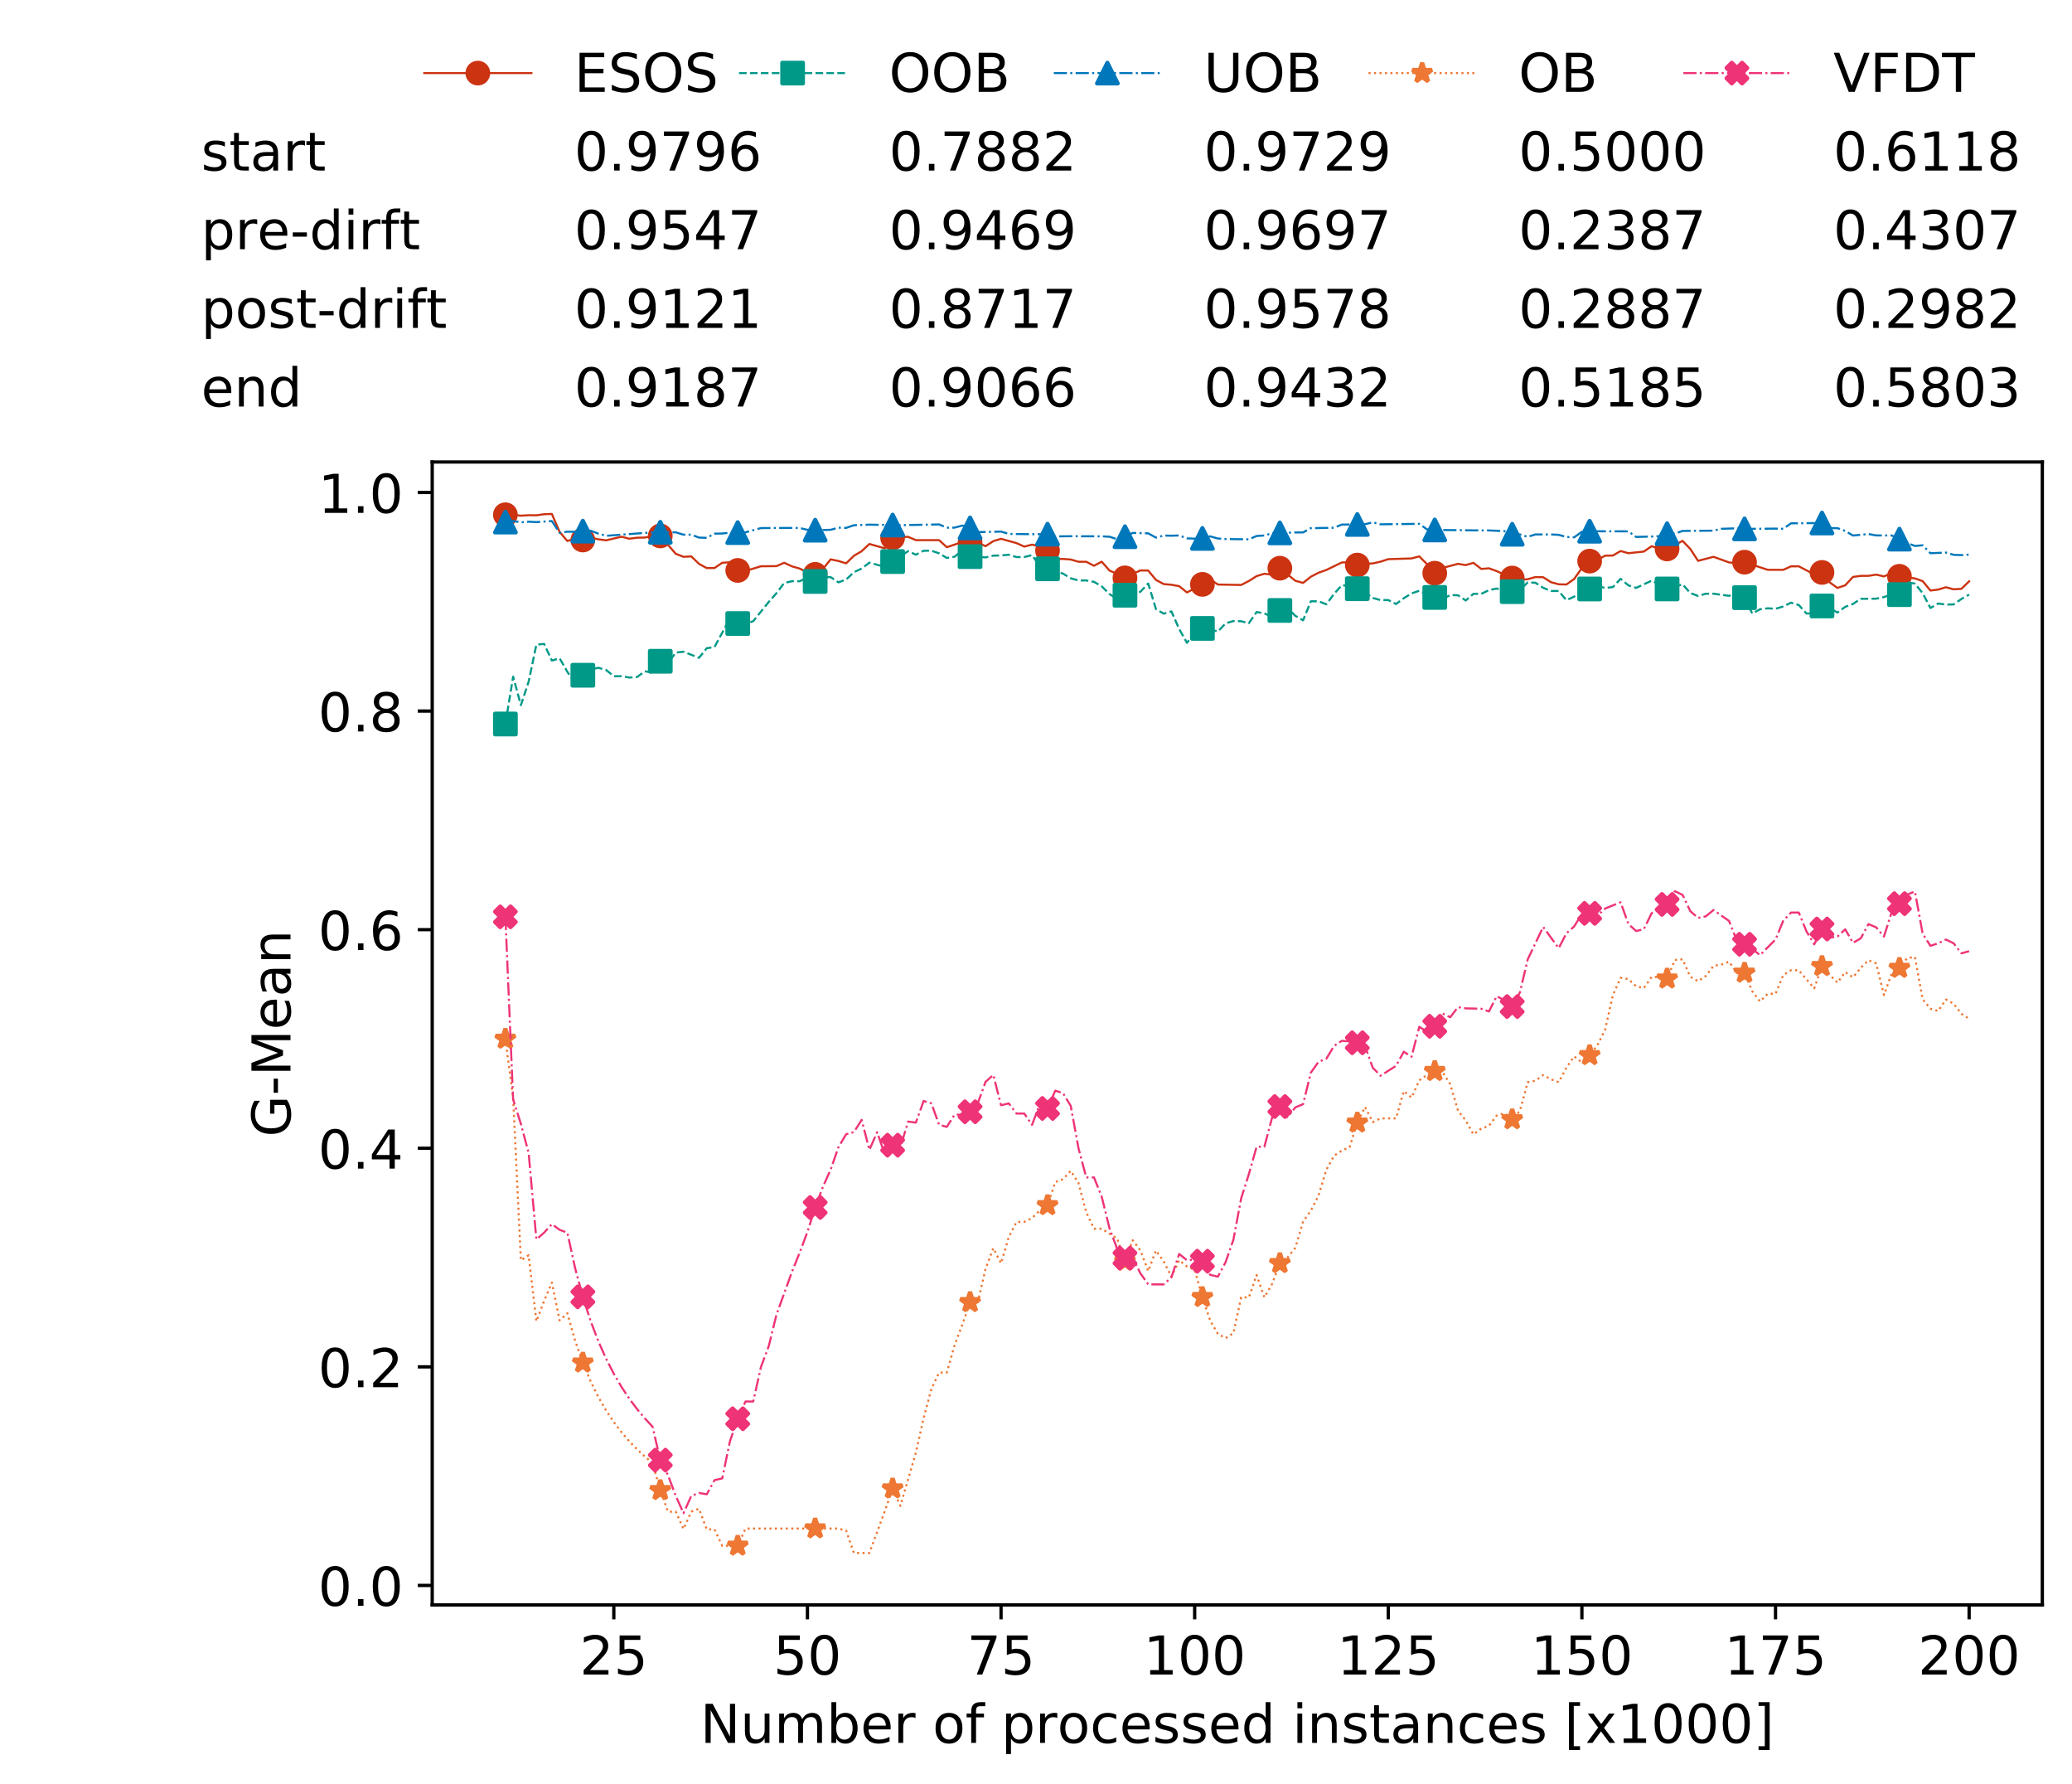 <?xml version="1.0" encoding="utf-8" standalone="no"?>
<!DOCTYPE svg PUBLIC "-//W3C//DTD SVG 1.1//EN"
  "http://www.w3.org/Graphics/SVG/1.1/DTD/svg11.dtd">
<!-- Created with matplotlib (https://matplotlib.org/) -->
<svg height="432.615pt" version="1.1" viewBox="0 0 502.65 432.615" width="502.65pt" xmlns="http://www.w3.org/2000/svg" xmlns:xlink="http://www.w3.org/1999/xlink">
 <defs>
  <style type="text/css">
*{stroke-linecap:butt;stroke-linejoin:round;white-space:pre;}
  </style>
 </defs>
 <g id="figure_1">
  <g id="patch_1">
   <path d="M 0 432.615 
L 502.65 432.615 
L 502.65 0 
L 0 0 
z
" style="fill:#ffffff;"/>
  </g>
  <g id="axes_1">
   <g id="patch_2">
    <path d="M 104.85 389.252 
L 495.45 389.252 
L 495.45 112.052 
L 104.85 112.052 
z
" style="fill:#ffffff;"/>
   </g>
   <g id="matplotlib.axis_1">
    <g id="xtick_1">
     <g id="line2d_1">
      <defs>
       <path d="M 0 0 
L 0 3.5 
" id="md182a3c528" style="stroke:#000000;stroke-width:0.8;"/>
      </defs>
      <g>
       <use style="stroke:#000000;stroke-width:0.8;" x="148.908" xlink:href="#md182a3c528" y="389.252"/>
      </g>
     </g>
     <g id="text_1">
      <!-- 25 -->
      <defs>
       <path d="M 19.188 8.297 
L 53.609 8.297 
L 53.609 0 
L 7.328 0 
L 7.328 8.297 
Q 12.938 14.109 22.625 23.891 
Q 32.328 33.688 34.812 36.531 
Q 39.547 41.844 41.422 45.531 
Q 43.312 49.219 43.312 52.781 
Q 43.312 58.594 39.234 62.25 
Q 35.156 65.922 28.609 65.922 
Q 23.969 65.922 18.812 64.312 
Q 13.672 62.703 7.812 59.422 
L 7.812 69.391 
Q 13.766 71.781 18.938 73 
Q 24.125 74.219 28.422 74.219 
Q 39.75 74.219 46.484 68.547 
Q 53.219 62.891 53.219 53.422 
Q 53.219 48.922 51.531 44.891 
Q 49.859 40.875 45.406 35.406 
Q 44.188 33.984 37.641 27.219 
Q 31.109 20.453 19.188 8.297 
z
" id="DejaVuSans-50"/>
       <path d="M 10.797 72.906 
L 49.516 72.906 
L 49.516 64.594 
L 19.828 64.594 
L 19.828 46.734 
Q 21.969 47.469 24.109 47.828 
Q 26.266 48.188 28.422 48.188 
Q 40.625 48.188 47.75 41.5 
Q 54.891 34.812 54.891 23.391 
Q 54.891 11.625 47.562 5.094 
Q 40.234 -1.422 26.906 -1.422 
Q 22.312 -1.422 17.547 -0.641 
Q 12.797 0.141 7.719 1.703 
L 7.719 11.625 
Q 12.109 9.234 16.797 8.062 
Q 21.484 6.891 26.703 6.891 
Q 35.156 6.891 40.078 11.328 
Q 45.016 15.766 45.016 23.391 
Q 45.016 31 40.078 35.438 
Q 35.156 39.891 26.703 39.891 
Q 22.75 39.891 18.812 39.016 
Q 14.891 38.141 10.797 36.281 
z
" id="DejaVuSans-53"/>
      </defs>
      <g transform="translate(140.636 406.13)scale(0.13 -0.13)">
       <use xlink:href="#DejaVuSans-50"/>
       <use x="63.623" xlink:href="#DejaVuSans-53"/>
      </g>
     </g>
    </g>
    <g id="xtick_2">
     <g id="line2d_2">
      <g>
       <use style="stroke:#000000;stroke-width:0.8;" x="195.877" xlink:href="#md182a3c528" y="389.252"/>
      </g>
     </g>
     <g id="text_2">
      <!-- 50 -->
      <defs>
       <path d="M 31.781 66.406 
Q 24.172 66.406 20.328 58.906 
Q 16.5 51.422 16.5 36.375 
Q 16.5 21.391 20.328 13.891 
Q 24.172 6.391 31.781 6.391 
Q 39.453 6.391 43.281 13.891 
Q 47.125 21.391 47.125 36.375 
Q 47.125 51.422 43.281 58.906 
Q 39.453 66.406 31.781 66.406 
z
M 31.781 74.219 
Q 44.047 74.219 50.516 64.516 
Q 56.984 54.828 56.984 36.375 
Q 56.984 17.969 50.516 8.266 
Q 44.047 -1.422 31.781 -1.422 
Q 19.531 -1.422 13.062 8.266 
Q 6.594 17.969 6.594 36.375 
Q 6.594 54.828 13.062 64.516 
Q 19.531 74.219 31.781 74.219 
z
" id="DejaVuSans-48"/>
      </defs>
      <g transform="translate(187.606 406.13)scale(0.13 -0.13)">
       <use xlink:href="#DejaVuSans-53"/>
       <use x="63.623" xlink:href="#DejaVuSans-48"/>
      </g>
     </g>
    </g>
    <g id="xtick_3">
     <g id="line2d_3">
      <g>
       <use style="stroke:#000000;stroke-width:0.8;" x="242.847" xlink:href="#md182a3c528" y="389.252"/>
      </g>
     </g>
     <g id="text_3">
      <!-- 75 -->
      <defs>
       <path d="M 8.203 72.906 
L 55.078 72.906 
L 55.078 68.703 
L 28.609 0 
L 18.312 0 
L 43.219 64.594 
L 8.203 64.594 
z
" id="DejaVuSans-55"/>
      </defs>
      <g transform="translate(234.576 406.13)scale(0.13 -0.13)">
       <use xlink:href="#DejaVuSans-55"/>
       <use x="63.623" xlink:href="#DejaVuSans-53"/>
      </g>
     </g>
    </g>
    <g id="xtick_4">
     <g id="line2d_4">
      <g>
       <use style="stroke:#000000;stroke-width:0.8;" x="289.817" xlink:href="#md182a3c528" y="389.252"/>
      </g>
     </g>
     <g id="text_4">
      <!-- 100 -->
      <defs>
       <path d="M 12.406 8.297 
L 28.516 8.297 
L 28.516 63.922 
L 10.984 60.406 
L 10.984 69.391 
L 28.422 72.906 
L 38.281 72.906 
L 38.281 8.297 
L 54.391 8.297 
L 54.391 0 
L 12.406 0 
z
" id="DejaVuSans-49"/>
      </defs>
      <g transform="translate(277.41 406.13)scale(0.13 -0.13)">
       <use xlink:href="#DejaVuSans-49"/>
       <use x="63.623" xlink:href="#DejaVuSans-48"/>
       <use x="127.246" xlink:href="#DejaVuSans-48"/>
      </g>
     </g>
    </g>
    <g id="xtick_5">
     <g id="line2d_5">
      <g>
       <use style="stroke:#000000;stroke-width:0.8;" x="336.786" xlink:href="#md182a3c528" y="389.252"/>
      </g>
     </g>
     <g id="text_5">
      <!-- 125 -->
      <g transform="translate(324.379 406.13)scale(0.13 -0.13)">
       <use xlink:href="#DejaVuSans-49"/>
       <use x="63.623" xlink:href="#DejaVuSans-50"/>
       <use x="127.246" xlink:href="#DejaVuSans-53"/>
      </g>
     </g>
    </g>
    <g id="xtick_6">
     <g id="line2d_6">
      <g>
       <use style="stroke:#000000;stroke-width:0.8;" x="383.756" xlink:href="#md182a3c528" y="389.252"/>
      </g>
     </g>
     <g id="text_6">
      <!-- 150 -->
      <g transform="translate(371.349 406.13)scale(0.13 -0.13)">
       <use xlink:href="#DejaVuSans-49"/>
       <use x="63.623" xlink:href="#DejaVuSans-53"/>
       <use x="127.246" xlink:href="#DejaVuSans-48"/>
      </g>
     </g>
    </g>
    <g id="xtick_7">
     <g id="line2d_7">
      <g>
       <use style="stroke:#000000;stroke-width:0.8;" x="430.726" xlink:href="#md182a3c528" y="389.252"/>
      </g>
     </g>
     <g id="text_7">
      <!-- 175 -->
      <g transform="translate(418.319 406.13)scale(0.13 -0.13)">
       <use xlink:href="#DejaVuSans-49"/>
       <use x="63.623" xlink:href="#DejaVuSans-55"/>
       <use x="127.246" xlink:href="#DejaVuSans-53"/>
      </g>
     </g>
    </g>
    <g id="xtick_8">
     <g id="line2d_8">
      <g>
       <use style="stroke:#000000;stroke-width:0.8;" x="477.695" xlink:href="#md182a3c528" y="389.252"/>
      </g>
     </g>
     <g id="text_8">
      <!-- 200 -->
      <g transform="translate(465.289 406.13)scale(0.13 -0.13)">
       <use xlink:href="#DejaVuSans-50"/>
       <use x="63.623" xlink:href="#DejaVuSans-48"/>
       <use x="127.246" xlink:href="#DejaVuSans-48"/>
      </g>
     </g>
    </g>
    <g id="text_9">
     <!-- Number of processed instances [x1000] -->
     <defs>
      <path d="M 9.812 72.906 
L 23.094 72.906 
L 55.422 11.922 
L 55.422 72.906 
L 64.984 72.906 
L 64.984 0 
L 51.703 0 
L 19.391 60.984 
L 19.391 0 
L 9.812 0 
z
" id="DejaVuSans-78"/>
      <path d="M 8.5 21.578 
L 8.5 54.688 
L 17.484 54.688 
L 17.484 21.922 
Q 17.484 14.156 20.5 10.266 
Q 23.531 6.391 29.594 6.391 
Q 36.859 6.391 41.078 11.031 
Q 45.312 15.672 45.312 23.688 
L 45.312 54.688 
L 54.297 54.688 
L 54.297 0 
L 45.312 0 
L 45.312 8.406 
Q 42.047 3.422 37.719 1 
Q 33.406 -1.422 27.688 -1.422 
Q 18.266 -1.422 13.375 4.438 
Q 8.5 10.297 8.5 21.578 
z
M 31.109 56 
z
" id="DejaVuSans-117"/>
      <path d="M 52 44.188 
Q 55.375 50.25 60.062 53.125 
Q 64.75 56 71.094 56 
Q 79.641 56 84.281 50.016 
Q 88.922 44.047 88.922 33.016 
L 88.922 0 
L 79.891 0 
L 79.891 32.719 
Q 79.891 40.578 77.094 44.375 
Q 74.312 48.188 68.609 48.188 
Q 61.625 48.188 57.562 43.547 
Q 53.516 38.922 53.516 30.906 
L 53.516 0 
L 44.484 0 
L 44.484 32.719 
Q 44.484 40.625 41.703 44.406 
Q 38.922 48.188 33.109 48.188 
Q 26.219 48.188 22.156 43.531 
Q 18.109 38.875 18.109 30.906 
L 18.109 0 
L 9.078 0 
L 9.078 54.688 
L 18.109 54.688 
L 18.109 46.188 
Q 21.188 51.219 25.484 53.609 
Q 29.781 56 35.688 56 
Q 41.656 56 45.828 52.969 
Q 50 49.953 52 44.188 
z
" id="DejaVuSans-109"/>
      <path d="M 48.688 27.297 
Q 48.688 37.203 44.609 42.844 
Q 40.531 48.484 33.406 48.484 
Q 26.266 48.484 22.188 42.844 
Q 18.109 37.203 18.109 27.297 
Q 18.109 17.391 22.188 11.75 
Q 26.266 6.109 33.406 6.109 
Q 40.531 6.109 44.609 11.75 
Q 48.688 17.391 48.688 27.297 
z
M 18.109 46.391 
Q 20.953 51.266 25.266 53.625 
Q 29.594 56 35.594 56 
Q 45.562 56 51.781 48.094 
Q 58.016 40.188 58.016 27.297 
Q 58.016 14.406 51.781 6.484 
Q 45.562 -1.422 35.594 -1.422 
Q 29.594 -1.422 25.266 0.953 
Q 20.953 3.328 18.109 8.203 
L 18.109 0 
L 9.078 0 
L 9.078 75.984 
L 18.109 75.984 
z
" id="DejaVuSans-98"/>
      <path d="M 56.203 29.594 
L 56.203 25.203 
L 14.891 25.203 
Q 15.484 15.922 20.484 11.062 
Q 25.484 6.203 34.422 6.203 
Q 39.594 6.203 44.453 7.469 
Q 49.312 8.734 54.109 11.281 
L 54.109 2.781 
Q 49.266 0.734 44.188 -0.344 
Q 39.109 -1.422 33.891 -1.422 
Q 20.797 -1.422 13.156 6.188 
Q 5.516 13.812 5.516 26.812 
Q 5.516 40.234 12.766 48.109 
Q 20.016 56 32.328 56 
Q 43.359 56 49.781 48.891 
Q 56.203 41.797 56.203 29.594 
z
M 47.219 32.234 
Q 47.125 39.594 43.094 43.984 
Q 39.062 48.391 32.422 48.391 
Q 24.906 48.391 20.391 44.141 
Q 15.875 39.891 15.188 32.172 
z
" id="DejaVuSans-101"/>
      <path d="M 41.109 46.297 
Q 39.594 47.172 37.812 47.578 
Q 36.031 48 33.891 48 
Q 26.266 48 22.188 43.047 
Q 18.109 38.094 18.109 28.812 
L 18.109 0 
L 9.078 0 
L 9.078 54.688 
L 18.109 54.688 
L 18.109 46.188 
Q 20.953 51.172 25.484 53.578 
Q 30.031 56 36.531 56 
Q 37.453 56 38.578 55.875 
Q 39.703 55.766 41.062 55.516 
z
" id="DejaVuSans-114"/>
      <path id="DejaVuSans-32"/>
      <path d="M 30.609 48.391 
Q 23.391 48.391 19.188 42.75 
Q 14.984 37.109 14.984 27.297 
Q 14.984 17.484 19.156 11.844 
Q 23.344 6.203 30.609 6.203 
Q 37.797 6.203 41.984 11.859 
Q 46.188 17.531 46.188 27.297 
Q 46.188 37.016 41.984 42.703 
Q 37.797 48.391 30.609 48.391 
z
M 30.609 56 
Q 42.328 56 49.016 48.375 
Q 55.719 40.766 55.719 27.297 
Q 55.719 13.875 49.016 6.219 
Q 42.328 -1.422 30.609 -1.422 
Q 18.844 -1.422 12.172 6.219 
Q 5.516 13.875 5.516 27.297 
Q 5.516 40.766 12.172 48.375 
Q 18.844 56 30.609 56 
z
" id="DejaVuSans-111"/>
      <path d="M 37.109 75.984 
L 37.109 68.5 
L 28.516 68.5 
Q 23.688 68.5 21.797 66.547 
Q 19.922 64.594 19.922 59.516 
L 19.922 54.688 
L 34.719 54.688 
L 34.719 47.703 
L 19.922 47.703 
L 19.922 0 
L 10.891 0 
L 10.891 47.703 
L 2.297 47.703 
L 2.297 54.688 
L 10.891 54.688 
L 10.891 58.5 
Q 10.891 67.625 15.141 71.797 
Q 19.391 75.984 28.609 75.984 
z
" id="DejaVuSans-102"/>
      <path d="M 18.109 8.203 
L 18.109 -20.797 
L 9.078 -20.797 
L 9.078 54.688 
L 18.109 54.688 
L 18.109 46.391 
Q 20.953 51.266 25.266 53.625 
Q 29.594 56 35.594 56 
Q 45.562 56 51.781 48.094 
Q 58.016 40.188 58.016 27.297 
Q 58.016 14.406 51.781 6.484 
Q 45.562 -1.422 35.594 -1.422 
Q 29.594 -1.422 25.266 0.953 
Q 20.953 3.328 18.109 8.203 
z
M 48.688 27.297 
Q 48.688 37.203 44.609 42.844 
Q 40.531 48.484 33.406 48.484 
Q 26.266 48.484 22.188 42.844 
Q 18.109 37.203 18.109 27.297 
Q 18.109 17.391 22.188 11.75 
Q 26.266 6.109 33.406 6.109 
Q 40.531 6.109 44.609 11.75 
Q 48.688 17.391 48.688 27.297 
z
" id="DejaVuSans-112"/>
      <path d="M 48.781 52.594 
L 48.781 44.188 
Q 44.969 46.297 41.141 47.344 
Q 37.312 48.391 33.406 48.391 
Q 24.656 48.391 19.812 42.844 
Q 14.984 37.312 14.984 27.297 
Q 14.984 17.281 19.812 11.734 
Q 24.656 6.203 33.406 6.203 
Q 37.312 6.203 41.141 7.25 
Q 44.969 8.297 48.781 10.406 
L 48.781 2.094 
Q 45.016 0.344 40.984 -0.531 
Q 36.969 -1.422 32.422 -1.422 
Q 20.062 -1.422 12.781 6.344 
Q 5.516 14.109 5.516 27.297 
Q 5.516 40.672 12.859 48.328 
Q 20.219 56 33.016 56 
Q 37.156 56 41.109 55.141 
Q 45.062 54.297 48.781 52.594 
z
" id="DejaVuSans-99"/>
      <path d="M 44.281 53.078 
L 44.281 44.578 
Q 40.484 46.531 36.375 47.5 
Q 32.281 48.484 27.875 48.484 
Q 21.188 48.484 17.844 46.438 
Q 14.5 44.391 14.5 40.281 
Q 14.5 37.156 16.891 35.375 
Q 19.281 33.594 26.516 31.984 
L 29.594 31.297 
Q 39.156 29.25 43.188 25.516 
Q 47.219 21.781 47.219 15.094 
Q 47.219 7.469 41.188 3.016 
Q 35.156 -1.422 24.609 -1.422 
Q 20.219 -1.422 15.453 -0.562 
Q 10.688 0.297 5.422 2 
L 5.422 11.281 
Q 10.406 8.688 15.234 7.391 
Q 20.062 6.109 24.812 6.109 
Q 31.156 6.109 34.562 8.281 
Q 37.984 10.453 37.984 14.406 
Q 37.984 18.062 35.516 20.016 
Q 33.062 21.969 24.703 23.781 
L 21.578 24.516 
Q 13.234 26.266 9.516 29.906 
Q 5.812 33.547 5.812 39.891 
Q 5.812 47.609 11.281 51.797 
Q 16.75 56 26.812 56 
Q 31.781 56 36.172 55.266 
Q 40.578 54.547 44.281 53.078 
z
" id="DejaVuSans-115"/>
      <path d="M 45.406 46.391 
L 45.406 75.984 
L 54.391 75.984 
L 54.391 0 
L 45.406 0 
L 45.406 8.203 
Q 42.578 3.328 38.25 0.953 
Q 33.938 -1.422 27.875 -1.422 
Q 17.969 -1.422 11.734 6.484 
Q 5.516 14.406 5.516 27.297 
Q 5.516 40.188 11.734 48.094 
Q 17.969 56 27.875 56 
Q 33.938 56 38.25 53.625 
Q 42.578 51.266 45.406 46.391 
z
M 14.797 27.297 
Q 14.797 17.391 18.875 11.75 
Q 22.953 6.109 30.078 6.109 
Q 37.203 6.109 41.297 11.75 
Q 45.406 17.391 45.406 27.297 
Q 45.406 37.203 41.297 42.844 
Q 37.203 48.484 30.078 48.484 
Q 22.953 48.484 18.875 42.844 
Q 14.797 37.203 14.797 27.297 
z
" id="DejaVuSans-100"/>
      <path d="M 9.422 54.688 
L 18.406 54.688 
L 18.406 0 
L 9.422 0 
z
M 9.422 75.984 
L 18.406 75.984 
L 18.406 64.594 
L 9.422 64.594 
z
" id="DejaVuSans-105"/>
      <path d="M 54.891 33.016 
L 54.891 0 
L 45.906 0 
L 45.906 32.719 
Q 45.906 40.484 42.875 44.328 
Q 39.844 48.188 33.797 48.188 
Q 26.516 48.188 22.312 43.547 
Q 18.109 38.922 18.109 30.906 
L 18.109 0 
L 9.078 0 
L 9.078 54.688 
L 18.109 54.688 
L 18.109 46.188 
Q 21.344 51.125 25.703 53.562 
Q 30.078 56 35.797 56 
Q 45.219 56 50.047 50.172 
Q 54.891 44.344 54.891 33.016 
z
" id="DejaVuSans-110"/>
      <path d="M 18.312 70.219 
L 18.312 54.688 
L 36.812 54.688 
L 36.812 47.703 
L 18.312 47.703 
L 18.312 18.016 
Q 18.312 11.328 20.141 9.422 
Q 21.969 7.516 27.594 7.516 
L 36.812 7.516 
L 36.812 0 
L 27.594 0 
Q 17.188 0 13.234 3.875 
Q 9.281 7.766 9.281 18.016 
L 9.281 47.703 
L 2.688 47.703 
L 2.688 54.688 
L 9.281 54.688 
L 9.281 70.219 
z
" id="DejaVuSans-116"/>
      <path d="M 34.281 27.484 
Q 23.391 27.484 19.188 25 
Q 14.984 22.516 14.984 16.5 
Q 14.984 11.719 18.141 8.906 
Q 21.297 6.109 26.703 6.109 
Q 34.188 6.109 38.703 11.406 
Q 43.219 16.703 43.219 25.484 
L 43.219 27.484 
z
M 52.203 31.203 
L 52.203 0 
L 43.219 0 
L 43.219 8.297 
Q 40.141 3.328 35.547 0.953 
Q 30.953 -1.422 24.312 -1.422 
Q 15.922 -1.422 10.953 3.297 
Q 6 8.016 6 15.922 
Q 6 25.141 12.172 29.828 
Q 18.359 34.516 30.609 34.516 
L 43.219 34.516 
L 43.219 35.406 
Q 43.219 41.609 39.141 45 
Q 35.062 48.391 27.688 48.391 
Q 23 48.391 18.547 47.266 
Q 14.109 46.141 10.016 43.891 
L 10.016 52.203 
Q 14.938 54.109 19.578 55.047 
Q 24.219 56 28.609 56 
Q 40.484 56 46.344 49.844 
Q 52.203 43.703 52.203 31.203 
z
" id="DejaVuSans-97"/>
      <path d="M 8.594 75.984 
L 29.297 75.984 
L 29.297 69 
L 17.578 69 
L 17.578 -6.203 
L 29.297 -6.203 
L 29.297 -13.188 
L 8.594 -13.188 
z
" id="DejaVuSans-91"/>
      <path d="M 54.891 54.688 
L 35.109 28.078 
L 55.906 0 
L 45.312 0 
L 29.391 21.484 
L 13.484 0 
L 2.875 0 
L 24.125 28.609 
L 4.688 54.688 
L 15.281 54.688 
L 29.781 35.203 
L 44.281 54.688 
z
" id="DejaVuSans-120"/>
      <path d="M 30.422 75.984 
L 30.422 -13.188 
L 9.719 -13.188 
L 9.719 -6.203 
L 21.391 -6.203 
L 21.391 69 
L 9.719 69 
L 9.719 75.984 
z
" id="DejaVuSans-93"/>
     </defs>
     <g transform="translate(169.881 422.711)scale(0.13 -0.13)">
      <use xlink:href="#DejaVuSans-78"/>
      <use x="74.805" xlink:href="#DejaVuSans-117"/>
      <use x="138.184" xlink:href="#DejaVuSans-109"/>
      <use x="235.596" xlink:href="#DejaVuSans-98"/>
      <use x="299.072" xlink:href="#DejaVuSans-101"/>
      <use x="360.596" xlink:href="#DejaVuSans-114"/>
      <use x="401.709" xlink:href="#DejaVuSans-32"/>
      <use x="433.496" xlink:href="#DejaVuSans-111"/>
      <use x="494.678" xlink:href="#DejaVuSans-102"/>
      <use x="529.883" xlink:href="#DejaVuSans-32"/>
      <use x="561.67" xlink:href="#DejaVuSans-112"/>
      <use x="625.146" xlink:href="#DejaVuSans-114"/>
      <use x="666.229" xlink:href="#DejaVuSans-111"/>
      <use x="727.41" xlink:href="#DejaVuSans-99"/>
      <use x="782.391" xlink:href="#DejaVuSans-101"/>
      <use x="843.914" xlink:href="#DejaVuSans-115"/>
      <use x="896.014" xlink:href="#DejaVuSans-115"/>
      <use x="948.113" xlink:href="#DejaVuSans-101"/>
      <use x="1009.637" xlink:href="#DejaVuSans-100"/>
      <use x="1073.113" xlink:href="#DejaVuSans-32"/>
      <use x="1104.9" xlink:href="#DejaVuSans-105"/>
      <use x="1132.684" xlink:href="#DejaVuSans-110"/>
      <use x="1196.062" xlink:href="#DejaVuSans-115"/>
      <use x="1248.162" xlink:href="#DejaVuSans-116"/>
      <use x="1287.371" xlink:href="#DejaVuSans-97"/>
      <use x="1348.65" xlink:href="#DejaVuSans-110"/>
      <use x="1412.029" xlink:href="#DejaVuSans-99"/>
      <use x="1467.01" xlink:href="#DejaVuSans-101"/>
      <use x="1528.533" xlink:href="#DejaVuSans-115"/>
      <use x="1580.633" xlink:href="#DejaVuSans-32"/>
      <use x="1612.42" xlink:href="#DejaVuSans-91"/>
      <use x="1651.434" xlink:href="#DejaVuSans-120"/>
      <use x="1710.613" xlink:href="#DejaVuSans-49"/>
      <use x="1774.236" xlink:href="#DejaVuSans-48"/>
      <use x="1837.859" xlink:href="#DejaVuSans-48"/>
      <use x="1901.482" xlink:href="#DejaVuSans-48"/>
      <use x="1965.105" xlink:href="#DejaVuSans-93"/>
     </g>
    </g>
   </g>
   <g id="matplotlib.axis_2">
    <g id="ytick_1">
     <g id="line2d_9">
      <defs>
       <path d="M 0 0 
L -3.5 0 
" id="m581685e44b" style="stroke:#000000;stroke-width:0.8;"/>
      </defs>
      <g>
       <use style="stroke:#000000;stroke-width:0.8;" x="104.85" xlink:href="#m581685e44b" y="384.519"/>
      </g>
     </g>
     <g id="text_10">
      <!-- 0.0 -->
      <defs>
       <path d="M 10.688 12.406 
L 21 12.406 
L 21 0 
L 10.688 0 
z
" id="DejaVuSans-46"/>
      </defs>
      <g transform="translate(77.176 389.458)scale(0.13 -0.13)">
       <use xlink:href="#DejaVuSans-48"/>
       <use x="63.623" xlink:href="#DejaVuSans-46"/>
       <use x="95.41" xlink:href="#DejaVuSans-48"/>
      </g>
     </g>
    </g>
    <g id="ytick_2">
     <g id="line2d_10">
      <g>
       <use style="stroke:#000000;stroke-width:0.8;" x="104.85" xlink:href="#m581685e44b" y="331.504"/>
      </g>
     </g>
     <g id="text_11">
      <!-- 0.2 -->
      <g transform="translate(77.176 336.443)scale(0.13 -0.13)">
       <use xlink:href="#DejaVuSans-48"/>
       <use x="63.623" xlink:href="#DejaVuSans-46"/>
       <use x="95.41" xlink:href="#DejaVuSans-50"/>
      </g>
     </g>
    </g>
    <g id="ytick_3">
     <g id="line2d_11">
      <g>
       <use style="stroke:#000000;stroke-width:0.8;" x="104.85" xlink:href="#m581685e44b" y="278.489"/>
      </g>
     </g>
     <g id="text_12">
      <!-- 0.4 -->
      <defs>
       <path d="M 37.797 64.312 
L 12.891 25.391 
L 37.797 25.391 
z
M 35.203 72.906 
L 47.609 72.906 
L 47.609 25.391 
L 58.016 25.391 
L 58.016 17.188 
L 47.609 17.188 
L 47.609 0 
L 37.797 0 
L 37.797 17.188 
L 4.891 17.188 
L 4.891 26.703 
z
" id="DejaVuSans-52"/>
      </defs>
      <g transform="translate(77.176 283.428)scale(0.13 -0.13)">
       <use xlink:href="#DejaVuSans-48"/>
       <use x="63.623" xlink:href="#DejaVuSans-46"/>
       <use x="95.41" xlink:href="#DejaVuSans-52"/>
      </g>
     </g>
    </g>
    <g id="ytick_4">
     <g id="line2d_12">
      <g>
       <use style="stroke:#000000;stroke-width:0.8;" x="104.85" xlink:href="#m581685e44b" y="225.475"/>
      </g>
     </g>
     <g id="text_13">
      <!-- 0.6 -->
      <defs>
       <path d="M 33.016 40.375 
Q 26.375 40.375 22.484 35.828 
Q 18.609 31.297 18.609 23.391 
Q 18.609 15.531 22.484 10.953 
Q 26.375 6.391 33.016 6.391 
Q 39.656 6.391 43.531 10.953 
Q 47.406 15.531 47.406 23.391 
Q 47.406 31.297 43.531 35.828 
Q 39.656 40.375 33.016 40.375 
z
M 52.594 71.297 
L 52.594 62.312 
Q 48.875 64.062 45.094 64.984 
Q 41.312 65.922 37.594 65.922 
Q 27.828 65.922 22.672 59.328 
Q 17.531 52.734 16.797 39.406 
Q 19.672 43.656 24.016 45.922 
Q 28.375 48.188 33.594 48.188 
Q 44.578 48.188 50.953 41.516 
Q 57.328 34.859 57.328 23.391 
Q 57.328 12.156 50.688 5.359 
Q 44.047 -1.422 33.016 -1.422 
Q 20.359 -1.422 13.672 8.266 
Q 6.984 17.969 6.984 36.375 
Q 6.984 53.656 15.188 63.938 
Q 23.391 74.219 37.203 74.219 
Q 40.922 74.219 44.703 73.484 
Q 48.484 72.75 52.594 71.297 
z
" id="DejaVuSans-54"/>
      </defs>
      <g transform="translate(77.176 230.414)scale(0.13 -0.13)">
       <use xlink:href="#DejaVuSans-48"/>
       <use x="63.623" xlink:href="#DejaVuSans-46"/>
       <use x="95.41" xlink:href="#DejaVuSans-54"/>
      </g>
     </g>
    </g>
    <g id="ytick_5">
     <g id="line2d_13">
      <g>
       <use style="stroke:#000000;stroke-width:0.8;" x="104.85" xlink:href="#m581685e44b" y="172.46"/>
      </g>
     </g>
     <g id="text_14">
      <!-- 0.8 -->
      <defs>
       <path d="M 31.781 34.625 
Q 24.75 34.625 20.719 30.859 
Q 16.703 27.094 16.703 20.516 
Q 16.703 13.922 20.719 10.156 
Q 24.75 6.391 31.781 6.391 
Q 38.812 6.391 42.859 10.172 
Q 46.922 13.969 46.922 20.516 
Q 46.922 27.094 42.891 30.859 
Q 38.875 34.625 31.781 34.625 
z
M 21.922 38.812 
Q 15.578 40.375 12.031 44.719 
Q 8.5 49.078 8.5 55.328 
Q 8.5 64.062 14.719 69.141 
Q 20.953 74.219 31.781 74.219 
Q 42.672 74.219 48.875 69.141 
Q 55.078 64.062 55.078 55.328 
Q 55.078 49.078 51.531 44.719 
Q 48 40.375 41.703 38.812 
Q 48.828 37.156 52.797 32.312 
Q 56.781 27.484 56.781 20.516 
Q 56.781 9.906 50.312 4.234 
Q 43.844 -1.422 31.781 -1.422 
Q 19.734 -1.422 13.25 4.234 
Q 6.781 9.906 6.781 20.516 
Q 6.781 27.484 10.781 32.312 
Q 14.797 37.156 21.922 38.812 
z
M 18.312 54.391 
Q 18.312 48.734 21.844 45.562 
Q 25.391 42.391 31.781 42.391 
Q 38.141 42.391 41.719 45.562 
Q 45.312 48.734 45.312 54.391 
Q 45.312 60.062 41.719 63.234 
Q 38.141 66.406 31.781 66.406 
Q 25.391 66.406 21.844 63.234 
Q 18.312 60.062 18.312 54.391 
z
" id="DejaVuSans-56"/>
      </defs>
      <g transform="translate(77.176 177.399)scale(0.13 -0.13)">
       <use xlink:href="#DejaVuSans-48"/>
       <use x="63.623" xlink:href="#DejaVuSans-46"/>
       <use x="95.41" xlink:href="#DejaVuSans-56"/>
      </g>
     </g>
    </g>
    <g id="ytick_6">
     <g id="line2d_14">
      <g>
       <use style="stroke:#000000;stroke-width:0.8;" x="104.85" xlink:href="#m581685e44b" y="119.445"/>
      </g>
     </g>
     <g id="text_15">
      <!-- 1.0 -->
      <g transform="translate(77.176 124.384)scale(0.13 -0.13)">
       <use xlink:href="#DejaVuSans-49"/>
       <use x="63.623" xlink:href="#DejaVuSans-46"/>
       <use x="95.41" xlink:href="#DejaVuSans-48"/>
      </g>
     </g>
    </g>
    <g id="text_16">
     <!-- G-Mean -->
     <defs>
      <path d="M 59.516 10.406 
L 59.516 29.984 
L 43.406 29.984 
L 43.406 38.094 
L 69.281 38.094 
L 69.281 6.781 
Q 63.578 2.734 56.688 0.656 
Q 49.812 -1.422 42 -1.422 
Q 24.906 -1.422 15.25 8.562 
Q 5.609 18.562 5.609 36.375 
Q 5.609 54.25 15.25 64.234 
Q 24.906 74.219 42 74.219 
Q 49.125 74.219 55.547 72.453 
Q 61.969 70.703 67.391 67.281 
L 67.391 56.781 
Q 61.922 61.422 55.766 63.766 
Q 49.609 66.109 42.828 66.109 
Q 29.438 66.109 22.719 58.641 
Q 16.016 51.172 16.016 36.375 
Q 16.016 21.625 22.719 14.156 
Q 29.438 6.688 42.828 6.688 
Q 48.047 6.688 52.141 7.594 
Q 56.25 8.5 59.516 10.406 
z
" id="DejaVuSans-71"/>
      <path d="M 4.891 31.391 
L 31.203 31.391 
L 31.203 23.391 
L 4.891 23.391 
z
" id="DejaVuSans-45"/>
      <path d="M 9.812 72.906 
L 24.516 72.906 
L 43.109 23.297 
L 61.812 72.906 
L 76.516 72.906 
L 76.516 0 
L 66.891 0 
L 66.891 64.016 
L 48.094 14.016 
L 38.188 14.016 
L 19.391 64.016 
L 19.391 0 
L 9.812 0 
z
" id="DejaVuSans-77"/>
     </defs>
     <g transform="translate(70.472 275.744)rotate(-90)scale(0.13 -0.13)">
      <use xlink:href="#DejaVuSans-71"/>
      <use x="77.49" xlink:href="#DejaVuSans-45"/>
      <use x="113.574" xlink:href="#DejaVuSans-77"/>
      <use x="199.854" xlink:href="#DejaVuSans-101"/>
      <use x="261.377" xlink:href="#DejaVuSans-97"/>
      <use x="322.656" xlink:href="#DejaVuSans-110"/>
     </g>
    </g>
   </g>
   <g id="line2d_15"/>
   <g id="line2d_16"/>
   <g id="line2d_17"/>
   <g id="line2d_18"/>
   <g id="line2d_19"/>
   <g id="line2d_20">
    <path clip-path="url(#pb060ec81d5)" d="M 122.605 124.844 
L 124.483 124.858 
L 126.362 125.079 
L 128.241 124.955 
L 130.12 124.984 
L 131.998 124.711 
L 133.877 124.652 
L 135.756 129.012 
L 137.635 131.209 
L 139.514 130.63 
L 141.392 130.969 
L 143.271 130.414 
L 145.15 130.797 
L 147.029 131.051 
L 150.786 130.165 
L 152.665 130.658 
L 154.544 130.411 
L 156.423 130.371 
L 158.302 130.048 
L 160.18 129.98 
L 163.938 134.319 
L 165.817 135.044 
L 167.695 134.943 
L 169.574 136.758 
L 171.453 137.779 
L 173.332 137.769 
L 175.211 136.491 
L 177.089 136.375 
L 178.968 138.348 
L 180.847 138.471 
L 184.605 137.338 
L 188.362 137.303 
L 190.241 136.49 
L 192.12 137.357 
L 193.998 137.897 
L 195.877 138.834 
L 197.756 139.297 
L 199.635 137.999 
L 201.514 135.662 
L 203.392 136.056 
L 205.271 136.629 
L 207.15 134.802 
L 209.029 133.686 
L 210.908 131.934 
L 214.665 132.988 
L 216.544 130.443 
L 218.423 130.246 
L 220.302 130.199 
L 222.18 131.005 
L 227.817 131.005 
L 229.695 132.714 
L 233.453 131.458 
L 237.211 131.601 
L 239.089 132.467 
L 240.968 131.245 
L 242.847 130.679 
L 246.605 131.726 
L 248.483 132.569 
L 250.362 132.093 
L 252.241 132.515 
L 254.12 133.519 
L 255.998 135.614 
L 257.877 135.561 
L 259.756 135.705 
L 261.635 136.242 
L 263.514 136.242 
L 265.392 137.217 
L 267.271 136.23 
L 269.15 138.378 
L 271.029 139.195 
L 272.908 140.156 
L 274.786 139.178 
L 276.665 138.353 
L 278.544 138.374 
L 280.423 140.645 
L 282.302 141.653 
L 284.18 141.826 
L 286.059 142.164 
L 287.938 143.688 
L 291.695 141.729 
L 293.574 140.504 
L 295.453 141.77 
L 301.089 141.875 
L 302.968 140.912 
L 304.847 139.724 
L 306.726 139.154 
L 308.605 139.379 
L 310.483 137.807 
L 314.241 140.851 
L 316.12 141.378 
L 317.998 139.873 
L 319.877 138.898 
L 321.756 138.238 
L 325.514 136.419 
L 327.392 136.378 
L 329.271 137.05 
L 331.15 136.763 
L 333.029 136.647 
L 334.908 136.222 
L 336.786 135.618 
L 342.423 135.439 
L 344.302 134.943 
L 346.18 136.821 
L 348.059 139.02 
L 349.938 137.744 
L 353.695 136.75 
L 355.574 137.05 
L 357.453 136.511 
L 359.332 137.986 
L 361.211 137.835 
L 363.089 138.516 
L 366.847 140.196 
L 368.726 140.61 
L 370.605 140.477 
L 372.483 139.955 
L 374.362 139.997 
L 376.241 141.195 
L 378.12 141.707 
L 379.998 141.761 
L 381.877 140.425 
L 383.756 137.772 
L 385.635 136.092 
L 387.514 135.784 
L 389.392 134.769 
L 391.271 134.737 
L 393.15 133.643 
L 395.029 134.169 
L 398.786 133.771 
L 400.665 132.473 
L 402.544 133.071 
L 404.423 133.136 
L 408.18 131.181 
L 410.059 133.152 
L 411.938 136.022 
L 415.695 135.046 
L 419.453 136.404 
L 421.332 136.608 
L 423.211 136.348 
L 428.847 138.198 
L 432.605 138.207 
L 434.483 137.353 
L 436.362 137.347 
L 440.12 139.306 
L 441.998 138.834 
L 443.877 141.257 
L 445.756 142.594 
L 447.635 141.956 
L 449.514 139.93 
L 451.392 139.669 
L 453.271 139.662 
L 455.15 139.364 
L 457.029 139.805 
L 458.908 138.964 
L 460.786 139.768 
L 464.544 140.285 
L 466.423 140.944 
L 468.302 143.222 
L 470.18 142.996 
L 472.059 142.426 
L 473.938 142.931 
L 475.817 142.81 
L 477.695 140.99 
L 477.695 140.99 
" style="fill:none;stroke:#cc3311;stroke-linecap:square;stroke-width:0.5;"/>
    <defs>
     <path d="M 0 2.5 
C 0.663 2.5 1.299 2.237 1.768 1.768 
C 2.237 1.299 2.5 0.663 2.5 0 
C 2.5 -0.663 2.237 -1.299 1.768 -1.768 
C 1.299 -2.237 0.663 -2.5 0 -2.5 
C -0.663 -2.5 -1.299 -2.237 -1.768 -1.768 
C -2.237 -1.299 -2.5 -0.663 -2.5 0 
C -2.5 0.663 -2.237 1.299 -1.768 1.768 
C -1.299 2.237 -0.663 2.5 0 2.5 
z
" id="mba17c82b3e" style="stroke:#cc3311;"/>
    </defs>
    <g clip-path="url(#pb060ec81d5)">
     <use style="fill:#cc3311;stroke:#cc3311;" x="122.605" xlink:href="#mba17c82b3e" y="124.844"/>
     <use style="fill:#cc3311;stroke:#cc3311;" x="141.392" xlink:href="#mba17c82b3e" y="130.969"/>
     <use style="fill:#cc3311;stroke:#cc3311;" x="160.18" xlink:href="#mba17c82b3e" y="129.98"/>
     <use style="fill:#cc3311;stroke:#cc3311;" x="178.968" xlink:href="#mba17c82b3e" y="138.348"/>
     <use style="fill:#cc3311;stroke:#cc3311;" x="197.756" xlink:href="#mba17c82b3e" y="139.297"/>
     <use style="fill:#cc3311;stroke:#cc3311;" x="216.544" xlink:href="#mba17c82b3e" y="130.443"/>
     <use style="fill:#cc3311;stroke:#cc3311;" x="235.332" xlink:href="#mba17c82b3e" y="131.551"/>
     <use style="fill:#cc3311;stroke:#cc3311;" x="254.12" xlink:href="#mba17c82b3e" y="133.519"/>
     <use style="fill:#cc3311;stroke:#cc3311;" x="272.908" xlink:href="#mba17c82b3e" y="140.156"/>
     <use style="fill:#cc3311;stroke:#cc3311;" x="291.695" xlink:href="#mba17c82b3e" y="141.729"/>
     <use style="fill:#cc3311;stroke:#cc3311;" x="310.483" xlink:href="#mba17c82b3e" y="137.807"/>
     <use style="fill:#cc3311;stroke:#cc3311;" x="329.271" xlink:href="#mba17c82b3e" y="137.05"/>
     <use style="fill:#cc3311;stroke:#cc3311;" x="348.059" xlink:href="#mba17c82b3e" y="139.02"/>
     <use style="fill:#cc3311;stroke:#cc3311;" x="366.847" xlink:href="#mba17c82b3e" y="140.196"/>
     <use style="fill:#cc3311;stroke:#cc3311;" x="385.635" xlink:href="#mba17c82b3e" y="136.092"/>
     <use style="fill:#cc3311;stroke:#cc3311;" x="404.423" xlink:href="#mba17c82b3e" y="133.136"/>
     <use style="fill:#cc3311;stroke:#cc3311;" x="423.211" xlink:href="#mba17c82b3e" y="136.348"/>
     <use style="fill:#cc3311;stroke:#cc3311;" x="441.998" xlink:href="#mba17c82b3e" y="138.834"/>
     <use style="fill:#cc3311;stroke:#cc3311;" x="460.786" xlink:href="#mba17c82b3e" y="139.768"/>
    </g>
   </g>
   <g id="line2d_21"/>
   <g id="line2d_22"/>
   <g id="line2d_23"/>
   <g id="line2d_24"/>
   <g id="line2d_25">
    <path clip-path="url(#pb060ec81d5)" d="M 122.605 175.594 
L 124.483 164.109 
L 126.362 171.022 
L 128.241 165.334 
L 130.12 156.343 
L 131.998 156.17 
L 133.877 160.21 
L 135.756 159.655 
L 137.635 162.932 
L 139.514 165.798 
L 141.392 163.773 
L 143.271 162.37 
L 145.15 161.962 
L 147.029 162.485 
L 148.908 164.017 
L 150.786 164 
L 152.665 164.331 
L 154.544 164.206 
L 156.423 162.817 
L 158.302 163.119 
L 160.18 160.378 
L 162.059 160.84 
L 163.938 158.269 
L 165.817 158.069 
L 169.574 159.542 
L 171.453 157.217 
L 173.332 156.926 
L 177.089 149.955 
L 178.968 151.232 
L 180.847 151.31 
L 182.726 150.658 
L 186.483 146.003 
L 188.362 143.868 
L 190.241 141.392 
L 192.12 140.961 
L 193.998 140.974 
L 195.877 140.087 
L 197.756 141.023 
L 199.635 139.941 
L 201.514 139.979 
L 203.392 141.236 
L 205.271 140.561 
L 207.15 138.775 
L 209.029 137.903 
L 210.908 136.465 
L 214.665 137.482 
L 220.302 133.671 
L 222.18 134.535 
L 224.059 133.577 
L 225.938 133.557 
L 227.817 134.204 
L 229.695 135.322 
L 231.574 135.026 
L 233.453 133.516 
L 235.332 135 
L 237.211 135.031 
L 239.089 135.193 
L 240.968 134.765 
L 242.847 134.717 
L 244.726 134.538 
L 246.605 135.108 
L 248.483 135.096 
L 250.362 134.641 
L 252.241 137.31 
L 255.998 138.532 
L 257.877 139.12 
L 259.756 140.256 
L 261.635 140.791 
L 263.514 140.771 
L 265.392 141.116 
L 267.271 142.209 
L 269.15 144.088 
L 271.029 145.224 
L 272.908 144.361 
L 274.786 144.331 
L 276.665 143.518 
L 278.544 141.516 
L 280.423 147.711 
L 282.302 148.833 
L 284.18 148.29 
L 286.059 152.557 
L 287.938 155.91 
L 289.817 153.452 
L 291.695 152.409 
L 293.574 152.691 
L 295.453 153.154 
L 297.332 151.175 
L 299.211 150.627 
L 301.089 150.675 
L 302.968 151.143 
L 304.847 148.437 
L 306.726 148.762 
L 308.605 149.644 
L 310.483 148.053 
L 312.362 147.442 
L 314.241 149.369 
L 316.12 150.444 
L 317.998 145.838 
L 319.877 145.832 
L 321.756 146.56 
L 323.635 144.042 
L 325.514 141.929 
L 327.392 142.128 
L 329.271 142.779 
L 331.15 143.676 
L 333.029 145.028 
L 334.908 145.542 
L 336.786 145.541 
L 338.665 146.499 
L 340.544 145.085 
L 342.423 143.928 
L 344.302 143.276 
L 346.18 144.202 
L 348.059 144.9 
L 349.938 145.299 
L 351.817 144.324 
L 353.695 144.367 
L 355.574 145.639 
L 357.453 144.018 
L 359.332 144.037 
L 361.211 143.121 
L 363.089 142.738 
L 364.968 143.341 
L 366.847 143.495 
L 368.726 143.096 
L 370.605 141.256 
L 372.483 141.341 
L 374.362 142.556 
L 376.241 143.339 
L 378.12 143.34 
L 379.998 145.564 
L 381.877 144.709 
L 383.756 142.998 
L 385.635 142.844 
L 387.514 142.063 
L 389.392 142.619 
L 391.271 142.38 
L 393.15 140.378 
L 395.029 141.964 
L 396.908 142.583 
L 400.665 140.839 
L 402.544 141.701 
L 404.423 142.84 
L 408.18 141.715 
L 410.059 143.837 
L 411.938 144.532 
L 413.817 144.006 
L 415.695 143.998 
L 419.453 144.506 
L 421.332 143.904 
L 423.211 144.951 
L 425.089 148.81 
L 426.968 147.768 
L 428.847 147.533 
L 430.726 147.648 
L 432.605 147.088 
L 434.483 146.168 
L 436.362 146.737 
L 438.241 148.794 
L 440.12 148.799 
L 441.998 146.967 
L 443.877 147.495 
L 445.756 148.561 
L 447.635 147.18 
L 449.514 146.478 
L 451.392 145.23 
L 455.15 145.202 
L 457.029 144.812 
L 458.908 144.16 
L 460.786 144.213 
L 462.665 141.213 
L 464.544 141.548 
L 466.423 143.87 
L 468.302 147.46 
L 470.18 146.38 
L 472.059 146.63 
L 473.938 146.591 
L 475.817 145.277 
L 477.695 144.208 
L 477.695 144.208 
" style="fill:none;stroke:#009988;stroke-dasharray:1.85,0.8;stroke-dashoffset:0;stroke-width:0.5;"/>
    <defs>
     <path d="M -2.5 2.5 
L 2.5 2.5 
L 2.5 -2.5 
L -2.5 -2.5 
z
" id="m54aaa4635d" style="stroke:#009988;stroke-linejoin:miter;"/>
    </defs>
    <g clip-path="url(#pb060ec81d5)">
     <use style="fill:#009988;stroke:#009988;stroke-linejoin:miter;" x="122.605" xlink:href="#m54aaa4635d" y="175.594"/>
     <use style="fill:#009988;stroke:#009988;stroke-linejoin:miter;" x="141.392" xlink:href="#m54aaa4635d" y="163.773"/>
     <use style="fill:#009988;stroke:#009988;stroke-linejoin:miter;" x="160.18" xlink:href="#m54aaa4635d" y="160.378"/>
     <use style="fill:#009988;stroke:#009988;stroke-linejoin:miter;" x="178.968" xlink:href="#m54aaa4635d" y="151.232"/>
     <use style="fill:#009988;stroke:#009988;stroke-linejoin:miter;" x="197.756" xlink:href="#m54aaa4635d" y="141.023"/>
     <use style="fill:#009988;stroke:#009988;stroke-linejoin:miter;" x="216.544" xlink:href="#m54aaa4635d" y="136.198"/>
     <use style="fill:#009988;stroke:#009988;stroke-linejoin:miter;" x="235.332" xlink:href="#m54aaa4635d" y="135"/>
     <use style="fill:#009988;stroke:#009988;stroke-linejoin:miter;" x="254.12" xlink:href="#m54aaa4635d" y="137.958"/>
     <use style="fill:#009988;stroke:#009988;stroke-linejoin:miter;" x="272.908" xlink:href="#m54aaa4635d" y="144.361"/>
     <use style="fill:#009988;stroke:#009988;stroke-linejoin:miter;" x="291.695" xlink:href="#m54aaa4635d" y="152.409"/>
     <use style="fill:#009988;stroke:#009988;stroke-linejoin:miter;" x="310.483" xlink:href="#m54aaa4635d" y="148.053"/>
     <use style="fill:#009988;stroke:#009988;stroke-linejoin:miter;" x="329.271" xlink:href="#m54aaa4635d" y="142.779"/>
     <use style="fill:#009988;stroke:#009988;stroke-linejoin:miter;" x="348.059" xlink:href="#m54aaa4635d" y="144.9"/>
     <use style="fill:#009988;stroke:#009988;stroke-linejoin:miter;" x="366.847" xlink:href="#m54aaa4635d" y="143.495"/>
     <use style="fill:#009988;stroke:#009988;stroke-linejoin:miter;" x="385.635" xlink:href="#m54aaa4635d" y="142.844"/>
     <use style="fill:#009988;stroke:#009988;stroke-linejoin:miter;" x="404.423" xlink:href="#m54aaa4635d" y="142.84"/>
     <use style="fill:#009988;stroke:#009988;stroke-linejoin:miter;" x="423.211" xlink:href="#m54aaa4635d" y="144.951"/>
     <use style="fill:#009988;stroke:#009988;stroke-linejoin:miter;" x="441.998" xlink:href="#m54aaa4635d" y="146.967"/>
     <use style="fill:#009988;stroke:#009988;stroke-linejoin:miter;" x="460.786" xlink:href="#m54aaa4635d" y="144.213"/>
    </g>
   </g>
   <g id="line2d_26"/>
   <g id="line2d_27"/>
   <g id="line2d_28"/>
   <g id="line2d_29"/>
   <g id="line2d_30">
    <path clip-path="url(#pb060ec81d5)" d="M 122.605 126.623 
L 124.483 126.366 
L 126.362 126.678 
L 128.241 126.531 
L 130.12 126.627 
L 133.877 126.371 
L 135.756 129.23 
L 137.635 128.958 
L 139.514 128.978 
L 143.271 128.705 
L 145.15 129.422 
L 147.029 129.952 
L 158.302 129.113 
L 163.938 129.105 
L 165.817 129.683 
L 167.695 129.678 
L 169.574 130.382 
L 171.453 130.444 
L 173.332 129.431 
L 175.211 129.389 
L 177.089 129.196 
L 180.847 129.111 
L 184.605 128.076 
L 192.12 128.037 
L 193.998 128.058 
L 195.877 128.501 
L 197.756 128.586 
L 201.514 128.497 
L 203.392 127.973 
L 205.271 128.03 
L 207.15 127.384 
L 210.908 127.25 
L 218.423 127.376 
L 227.817 127.192 
L 229.695 127.984 
L 231.574 127.965 
L 233.453 127.473 
L 235.332 128.038 
L 237.211 129.053 
L 240.968 128.971 
L 242.847 128.927 
L 244.726 129.49 
L 250.362 129.563 
L 254.12 129.555 
L 255.998 130.094 
L 259.756 130.053 
L 267.271 130.078 
L 269.15 130.172 
L 271.029 130.777 
L 272.908 130.168 
L 274.786 129.252 
L 278.544 129.356 
L 280.423 130.387 
L 282.302 129.891 
L 284.18 129.932 
L 286.059 129.861 
L 287.938 130.567 
L 289.817 130.643 
L 291.695 130.582 
L 293.574 130.088 
L 295.453 130.603 
L 297.332 130.729 
L 302.968 130.805 
L 304.847 129.994 
L 306.726 129.878 
L 308.605 129.322 
L 314.241 129.136 
L 316.12 129.131 
L 317.998 128.1 
L 323.635 127.998 
L 325.514 127.232 
L 331.15 127.137 
L 333.029 126.689 
L 334.908 127.162 
L 344.302 127.049 
L 346.18 128.389 
L 348.059 128.527 
L 351.817 128.564 
L 357.453 128.631 
L 361.211 128.649 
L 364.968 128.821 
L 366.847 129.575 
L 368.726 129.609 
L 370.605 130.203 
L 372.483 129.619 
L 376.241 129.624 
L 378.12 129.718 
L 379.998 130.238 
L 381.877 130.321 
L 383.756 128.983 
L 385.635 128.846 
L 395.029 128.869 
L 396.908 130.224 
L 400.665 130.127 
L 402.544 130.046 
L 404.423 129.437 
L 406.302 129.436 
L 408.18 128.767 
L 415.695 128.706 
L 417.574 128.253 
L 421.332 128.135 
L 423.211 128.271 
L 430.726 128.206 
L 432.605 128.247 
L 434.483 126.928 
L 441.998 126.843 
L 443.877 128.073 
L 445.756 128.096 
L 447.635 128.772 
L 449.514 129.889 
L 453.271 129.519 
L 455.15 129.858 
L 458.908 129.871 
L 462.665 131.691 
L 464.544 132.412 
L 466.423 132.253 
L 468.302 134.173 
L 472.059 134.018 
L 473.938 134.568 
L 475.817 134.631 
L 477.695 134.509 
L 477.695 134.509 
" style="fill:none;stroke:#0077bb;stroke-dasharray:3.2,0.8,0.5,0.8;stroke-dashoffset:0;stroke-width:0.5;"/>
    <defs>
     <path d="M 0 -2.5 
L -2.5 2.5 
L 2.5 2.5 
z
" id="ma30fda4ae5" style="stroke:#0077bb;stroke-linejoin:miter;"/>
    </defs>
    <g clip-path="url(#pb060ec81d5)">
     <use style="fill:#0077bb;stroke:#0077bb;stroke-linejoin:miter;" x="122.605" xlink:href="#ma30fda4ae5" y="126.623"/>
     <use style="fill:#0077bb;stroke:#0077bb;stroke-linejoin:miter;" x="141.392" xlink:href="#ma30fda4ae5" y="128.817"/>
     <use style="fill:#0077bb;stroke:#0077bb;stroke-linejoin:miter;" x="160.18" xlink:href="#ma30fda4ae5" y="129.092"/>
     <use style="fill:#0077bb;stroke:#0077bb;stroke-linejoin:miter;" x="178.968" xlink:href="#ma30fda4ae5" y="129.173"/>
     <use style="fill:#0077bb;stroke:#0077bb;stroke-linejoin:miter;" x="197.756" xlink:href="#ma30fda4ae5" y="128.586"/>
     <use style="fill:#0077bb;stroke:#0077bb;stroke-linejoin:miter;" x="216.544" xlink:href="#ma30fda4ae5" y="127.341"/>
     <use style="fill:#0077bb;stroke:#0077bb;stroke-linejoin:miter;" x="235.332" xlink:href="#ma30fda4ae5" y="128.038"/>
     <use style="fill:#0077bb;stroke:#0077bb;stroke-linejoin:miter;" x="254.12" xlink:href="#ma30fda4ae5" y="129.555"/>
     <use style="fill:#0077bb;stroke:#0077bb;stroke-linejoin:miter;" x="272.908" xlink:href="#ma30fda4ae5" y="130.168"/>
     <use style="fill:#0077bb;stroke:#0077bb;stroke-linejoin:miter;" x="291.695" xlink:href="#ma30fda4ae5" y="130.582"/>
     <use style="fill:#0077bb;stroke:#0077bb;stroke-linejoin:miter;" x="310.483" xlink:href="#ma30fda4ae5" y="129.246"/>
     <use style="fill:#0077bb;stroke:#0077bb;stroke-linejoin:miter;" x="329.271" xlink:href="#ma30fda4ae5" y="127.197"/>
     <use style="fill:#0077bb;stroke:#0077bb;stroke-linejoin:miter;" x="348.059" xlink:href="#ma30fda4ae5" y="128.527"/>
     <use style="fill:#0077bb;stroke:#0077bb;stroke-linejoin:miter;" x="366.847" xlink:href="#ma30fda4ae5" y="129.575"/>
     <use style="fill:#0077bb;stroke:#0077bb;stroke-linejoin:miter;" x="385.635" xlink:href="#ma30fda4ae5" y="128.846"/>
     <use style="fill:#0077bb;stroke:#0077bb;stroke-linejoin:miter;" x="404.423" xlink:href="#ma30fda4ae5" y="129.437"/>
     <use style="fill:#0077bb;stroke:#0077bb;stroke-linejoin:miter;" x="423.211" xlink:href="#ma30fda4ae5" y="128.271"/>
     <use style="fill:#0077bb;stroke:#0077bb;stroke-linejoin:miter;" x="441.998" xlink:href="#ma30fda4ae5" y="126.843"/>
     <use style="fill:#0077bb;stroke:#0077bb;stroke-linejoin:miter;" x="460.786" xlink:href="#ma30fda4ae5" y="130.76"/>
    </g>
   </g>
   <g id="line2d_31"/>
   <g id="line2d_32"/>
   <g id="line2d_33"/>
   <g id="line2d_34"/>
   <g id="line2d_35">
    <path clip-path="url(#pb060ec81d5)" d="M 122.605 251.982 
L 124.483 266.265 
L 126.362 305.683 
L 128.241 304.436 
L 130.12 320.453 
L 131.998 315.511 
L 133.877 311.064 
L 135.756 320.246 
L 137.635 318.507 
L 139.514 325.108 
L 141.392 330.509 
L 143.271 335.01 
L 145.15 338.818 
L 147.029 342.083 
L 148.908 344.912 
L 150.786 347.387 
L 152.665 349.571 
L 154.544 351.513 
L 156.423 353.25 
L 158.302 354.813 
L 160.18 361.44 
L 162.059 366.639 
L 163.938 366.639 
L 165.817 370.83 
L 167.695 366.639 
L 169.574 365.917 
L 171.453 370.924 
L 173.332 370.924 
L 175.211 374.92 
L 178.968 374.92 
L 180.847 370.728 
L 203.392 370.728 
L 205.271 371.244 
L 207.15 376.652 
L 210.908 376.652 
L 214.665 366.444 
L 216.544 361.033 
L 218.423 365.224 
L 222.18 352.35 
L 224.059 343.971 
L 225.938 336.887 
L 227.817 332.891 
L 229.695 332.891 
L 231.574 326.264 
L 233.453 321.255 
L 235.332 315.844 
L 237.211 315.844 
L 239.089 307.728 
L 240.968 302.718 
L 242.847 306.394 
L 244.726 300.027 
L 246.605 296.351 
L 248.483 296.351 
L 250.362 295.437 
L 252.241 293.551 
L 254.12 292.335 
L 255.998 286.683 
L 257.877 286.01 
L 259.756 283.96 
L 261.635 286.93 
L 263.514 294.014 
L 265.392 298.01 
L 267.271 298.01 
L 271.029 300.41 
L 272.908 305.821 
L 274.786 300.811 
L 276.665 303.276 
L 278.544 308.285 
L 280.423 303.279 
L 282.302 305.97 
L 284.18 309.645 
L 286.059 305.649 
L 287.938 307.156 
L 289.817 307.992 
L 291.695 314.619 
L 293.574 320.27 
L 295.453 323.516 
L 297.332 324.541 
L 299.211 323.322 
L 301.089 314.654 
L 302.968 314.654 
L 304.847 309.243 
L 306.726 314.654 
L 308.605 311.396 
L 310.483 306.386 
L 312.362 304.967 
L 314.241 302.634 
L 316.12 296.267 
L 317.998 293.626 
L 319.877 289.95 
L 321.756 283.702 
L 323.635 280.289 
L 325.514 279.056 
L 327.392 278.219 
L 329.271 272.301 
L 331.15 268.475 
L 333.029 272.151 
L 334.908 271.247 
L 338.665 271.243 
L 340.544 264.623 
L 342.423 266.21 
L 344.302 262.018 
L 346.18 260.72 
L 348.059 259.803 
L 349.938 259.984 
L 351.817 262.959 
L 353.695 269.325 
L 355.574 271.778 
L 357.453 275.135 
L 359.332 273.735 
L 361.211 273.028 
L 363.089 270.563 
L 364.968 269.999 
L 366.847 271.502 
L 368.726 269.401 
L 370.605 262.479 
L 372.483 262.108 
L 374.362 260.742 
L 376.241 261.766 
L 378.12 262.462 
L 379.998 258.935 
L 381.877 256.204 
L 383.756 257.669 
L 385.635 255.944 
L 387.514 253.524 
L 389.392 249.706 
L 391.271 241.324 
L 393.15 237.148 
L 395.029 237.468 
L 396.908 239.192 
L 398.786 239.656 
L 400.665 236.951 
L 402.544 236.951 
L 404.423 237.371 
L 406.302 232.825 
L 408.18 232.662 
L 410.059 236.905 
L 411.938 237.976 
L 413.817 236.693 
L 415.695 234.239 
L 417.574 233.95 
L 419.453 233.224 
L 421.332 235.951 
L 423.211 235.955 
L 425.089 240.431 
L 426.968 242.891 
L 428.847 241.018 
L 430.726 241.018 
L 432.605 236.476 
L 434.483 235.316 
L 436.362 235.32 
L 440.12 239.708 
L 441.998 234.342 
L 443.877 236.44 
L 445.756 238.326 
L 447.635 235.75 
L 449.514 237.023 
L 451.392 234.759 
L 453.271 232.876 
L 455.15 233.672 
L 457.029 241.32 
L 458.908 236.14 
L 460.786 234.788 
L 462.665 232.356 
L 464.544 232.099 
L 466.423 242.355 
L 468.302 244.643 
L 470.18 245.206 
L 472.059 242.417 
L 473.938 243.438 
L 475.817 245.87 
L 477.695 247.084 
L 477.695 247.084 
" style="fill:none;stroke:#ee7733;stroke-dasharray:0.5,0.825;stroke-dashoffset:0;stroke-width:0.5;"/>
    <defs>
     <path d="M 0 -2.5 
L -0.561 -0.773 
L -2.378 -0.773 
L -0.908 0.295 
L -1.469 2.023 
L -0 0.955 
L 1.469 2.023 
L 0.908 0.295 
L 2.378 -0.773 
L 0.561 -0.773 
z
" id="m02f26a4eda" style="stroke:#ee7733;stroke-linejoin:bevel;"/>
    </defs>
    <g clip-path="url(#pb060ec81d5)">
     <use style="fill:#ee7733;stroke:#ee7733;stroke-linejoin:bevel;" x="122.605" xlink:href="#m02f26a4eda" y="251.982"/>
     <use style="fill:#ee7733;stroke:#ee7733;stroke-linejoin:bevel;" x="141.392" xlink:href="#m02f26a4eda" y="330.509"/>
     <use style="fill:#ee7733;stroke:#ee7733;stroke-linejoin:bevel;" x="160.18" xlink:href="#m02f26a4eda" y="361.44"/>
     <use style="fill:#ee7733;stroke:#ee7733;stroke-linejoin:bevel;" x="178.968" xlink:href="#m02f26a4eda" y="374.92"/>
     <use style="fill:#ee7733;stroke:#ee7733;stroke-linejoin:bevel;" x="197.756" xlink:href="#m02f26a4eda" y="370.728"/>
     <use style="fill:#ee7733;stroke:#ee7733;stroke-linejoin:bevel;" x="216.544" xlink:href="#m02f26a4eda" y="361.033"/>
     <use style="fill:#ee7733;stroke:#ee7733;stroke-linejoin:bevel;" x="235.332" xlink:href="#m02f26a4eda" y="315.844"/>
     <use style="fill:#ee7733;stroke:#ee7733;stroke-linejoin:bevel;" x="254.12" xlink:href="#m02f26a4eda" y="292.335"/>
     <use style="fill:#ee7733;stroke:#ee7733;stroke-linejoin:bevel;" x="272.908" xlink:href="#m02f26a4eda" y="305.821"/>
     <use style="fill:#ee7733;stroke:#ee7733;stroke-linejoin:bevel;" x="291.695" xlink:href="#m02f26a4eda" y="314.619"/>
     <use style="fill:#ee7733;stroke:#ee7733;stroke-linejoin:bevel;" x="310.483" xlink:href="#m02f26a4eda" y="306.386"/>
     <use style="fill:#ee7733;stroke:#ee7733;stroke-linejoin:bevel;" x="329.271" xlink:href="#m02f26a4eda" y="272.301"/>
     <use style="fill:#ee7733;stroke:#ee7733;stroke-linejoin:bevel;" x="348.059" xlink:href="#m02f26a4eda" y="259.803"/>
     <use style="fill:#ee7733;stroke:#ee7733;stroke-linejoin:bevel;" x="366.847" xlink:href="#m02f26a4eda" y="271.502"/>
     <use style="fill:#ee7733;stroke:#ee7733;stroke-linejoin:bevel;" x="385.635" xlink:href="#m02f26a4eda" y="255.944"/>
     <use style="fill:#ee7733;stroke:#ee7733;stroke-linejoin:bevel;" x="404.423" xlink:href="#m02f26a4eda" y="237.371"/>
     <use style="fill:#ee7733;stroke:#ee7733;stroke-linejoin:bevel;" x="423.211" xlink:href="#m02f26a4eda" y="235.955"/>
     <use style="fill:#ee7733;stroke:#ee7733;stroke-linejoin:bevel;" x="441.998" xlink:href="#m02f26a4eda" y="234.342"/>
     <use style="fill:#ee7733;stroke:#ee7733;stroke-linejoin:bevel;" x="460.786" xlink:href="#m02f26a4eda" y="234.788"/>
    </g>
   </g>
   <g id="line2d_36"/>
   <g id="line2d_37"/>
   <g id="line2d_38"/>
   <g id="line2d_39"/>
   <g id="line2d_40">
    <path clip-path="url(#pb060ec81d5)" d="M 122.605 222.359 
L 124.483 266.68 
L 126.362 272.58 
L 128.241 279.619 
L 130.12 300.599 
L 131.998 298.966 
L 133.877 296.883 
L 135.756 298.272 
L 137.635 298.975 
L 139.514 307.529 
L 141.392 314.528 
L 143.271 320.361 
L 145.15 325.296 
L 147.029 329.526 
L 148.908 333.192 
L 150.786 336.4 
L 152.665 339.231 
L 154.544 341.747 
L 156.423 343.998 
L 158.302 346.024 
L 160.18 354.132 
L 162.059 357.808 
L 163.938 362.815 
L 165.817 367.004 
L 167.695 362.813 
L 169.574 362.091 
L 171.453 362.414 
L 173.332 358.981 
L 175.211 358.561 
L 177.089 349.512 
L 178.968 344.101 
L 180.847 339.912 
L 182.726 339.912 
L 184.605 331.53 
L 186.483 326.52 
L 188.362 318.872 
L 192.12 308.475 
L 193.998 303.791 
L 195.877 298.782 
L 197.756 292.855 
L 199.635 287.845 
L 201.514 283.656 
L 203.392 278.245 
L 205.271 275.085 
L 207.15 274.572 
L 209.029 271.607 
L 210.908 278.866 
L 212.786 274.605 
L 214.665 279.985 
L 216.544 277.747 
L 218.423 278.26 
L 220.302 272.012 
L 222.18 272.279 
L 224.059 267.032 
L 225.938 267.596 
L 227.817 272.794 
L 229.695 273.307 
L 231.574 270.339 
L 233.453 270.339 
L 235.332 269.639 
L 237.211 267.564 
L 239.089 262.381 
L 240.968 260.711 
L 242.847 268.063 
L 244.726 267.617 
L 246.605 270.07 
L 248.483 270.07 
L 250.362 272.822 
L 252.241 267.82 
L 254.12 268.841 
L 255.998 264.525 
L 257.877 265.122 
L 259.756 268.228 
L 261.635 278.484 
L 263.514 285.569 
L 265.392 285.569 
L 267.271 290.254 
L 269.15 297.907 
L 271.029 302.916 
L 272.908 305.125 
L 274.786 305.125 
L 276.665 308.845 
L 278.544 311.508 
L 282.302 311.511 
L 284.18 309.786 
L 286.059 304.134 
L 287.938 305.641 
L 289.817 305.486 
L 291.695 305.878 
L 293.574 309.186 
L 295.453 309.639 
L 297.332 306.094 
L 299.211 300.683 
L 301.089 290.674 
L 302.968 284.75 
L 304.847 278.123 
L 306.726 278.123 
L 308.605 271.039 
L 310.483 268.372 
L 312.362 270.91 
L 314.241 268.578 
L 316.12 267.797 
L 317.998 260.149 
L 319.877 257.513 
L 321.756 256.782 
L 323.635 253.667 
L 325.514 252.434 
L 327.392 252.584 
L 329.271 252.907 
L 331.15 253.768 
L 333.029 258.967 
L 334.908 260.899 
L 338.665 258.502 
L 340.544 255.078 
L 342.423 256.3 
L 344.302 249.041 
L 346.18 250.198 
L 348.059 248.908 
L 349.938 245.806 
L 351.817 246.709 
L 353.695 244.256 
L 355.574 244.567 
L 359.332 244.656 
L 361.211 245.314 
L 363.089 241.594 
L 364.968 242.626 
L 366.847 244.127 
L 368.726 240.69 
L 370.605 232.702 
L 374.362 224.816 
L 378.12 229.968 
L 379.998 226.374 
L 381.877 224.698 
L 383.756 221.694 
L 385.635 221.517 
L 387.514 222.088 
L 389.392 220.346 
L 393.15 218.84 
L 395.029 224.095 
L 396.908 225.807 
L 398.786 225.369 
L 400.665 221.493 
L 402.544 220.591 
L 404.423 219.354 
L 406.302 216.14 
L 408.18 217.051 
L 410.059 220.985 
L 411.938 222.626 
L 413.817 222.246 
L 415.695 220.713 
L 419.453 223.367 
L 421.332 228.109 
L 423.211 229.016 
L 425.089 230.169 
L 426.968 231.639 
L 430.726 227.864 
L 432.605 223.321 
L 434.483 221.325 
L 436.362 221.32 
L 438.241 225.891 
L 440.12 229.032 
L 441.998 225.318 
L 443.877 227.417 
L 445.756 227.143 
L 447.635 225.392 
L 449.514 228.678 
L 451.392 227.595 
L 453.271 224.12 
L 455.15 224.913 
L 457.029 227.157 
L 458.908 221.239 
L 462.665 216.971 
L 464.544 216.21 
L 466.423 226.461 
L 468.302 229.403 
L 470.18 228.787 
L 472.059 227.876 
L 473.938 228.775 
L 475.817 231.213 
L 477.695 230.7 
L 477.695 230.7 
" style="fill:none;stroke:#ee3377;stroke-dasharray:3.2,0.8,0.5,0.8;stroke-dashoffset:0;stroke-width:0.5;"/>
    <defs>
     <path d="M -1.25 2.5 
L 0 1.25 
L 1.25 2.5 
L 2.5 1.25 
L 1.25 0 
L 2.5 -1.25 
L 1.25 -2.5 
L 0 -1.25 
L -1.25 -2.5 
L -2.5 -1.25 
L -1.25 0 
L -2.5 1.25 
z
" id="m7d153b7f0a" style="stroke:#ee3377;stroke-linejoin:miter;"/>
    </defs>
    <g clip-path="url(#pb060ec81d5)">
     <use style="fill:#ee3377;stroke:#ee3377;stroke-linejoin:miter;" x="122.605" xlink:href="#m7d153b7f0a" y="222.359"/>
     <use style="fill:#ee3377;stroke:#ee3377;stroke-linejoin:miter;" x="141.392" xlink:href="#m7d153b7f0a" y="314.528"/>
     <use style="fill:#ee3377;stroke:#ee3377;stroke-linejoin:miter;" x="160.18" xlink:href="#m7d153b7f0a" y="354.132"/>
     <use style="fill:#ee3377;stroke:#ee3377;stroke-linejoin:miter;" x="178.968" xlink:href="#m7d153b7f0a" y="344.101"/>
     <use style="fill:#ee3377;stroke:#ee3377;stroke-linejoin:miter;" x="197.756" xlink:href="#m7d153b7f0a" y="292.855"/>
     <use style="fill:#ee3377;stroke:#ee3377;stroke-linejoin:miter;" x="216.544" xlink:href="#m7d153b7f0a" y="277.747"/>
     <use style="fill:#ee3377;stroke:#ee3377;stroke-linejoin:miter;" x="235.332" xlink:href="#m7d153b7f0a" y="269.639"/>
     <use style="fill:#ee3377;stroke:#ee3377;stroke-linejoin:miter;" x="254.12" xlink:href="#m7d153b7f0a" y="268.841"/>
     <use style="fill:#ee3377;stroke:#ee3377;stroke-linejoin:miter;" x="272.908" xlink:href="#m7d153b7f0a" y="305.125"/>
     <use style="fill:#ee3377;stroke:#ee3377;stroke-linejoin:miter;" x="291.695" xlink:href="#m7d153b7f0a" y="305.878"/>
     <use style="fill:#ee3377;stroke:#ee3377;stroke-linejoin:miter;" x="310.483" xlink:href="#m7d153b7f0a" y="268.372"/>
     <use style="fill:#ee3377;stroke:#ee3377;stroke-linejoin:miter;" x="329.271" xlink:href="#m7d153b7f0a" y="252.907"/>
     <use style="fill:#ee3377;stroke:#ee3377;stroke-linejoin:miter;" x="348.059" xlink:href="#m7d153b7f0a" y="248.908"/>
     <use style="fill:#ee3377;stroke:#ee3377;stroke-linejoin:miter;" x="366.847" xlink:href="#m7d153b7f0a" y="244.127"/>
     <use style="fill:#ee3377;stroke:#ee3377;stroke-linejoin:miter;" x="385.635" xlink:href="#m7d153b7f0a" y="221.517"/>
     <use style="fill:#ee3377;stroke:#ee3377;stroke-linejoin:miter;" x="404.423" xlink:href="#m7d153b7f0a" y="219.354"/>
     <use style="fill:#ee3377;stroke:#ee3377;stroke-linejoin:miter;" x="423.211" xlink:href="#m7d153b7f0a" y="229.016"/>
     <use style="fill:#ee3377;stroke:#ee3377;stroke-linejoin:miter;" x="441.998" xlink:href="#m7d153b7f0a" y="225.318"/>
     <use style="fill:#ee3377;stroke:#ee3377;stroke-linejoin:miter;" x="460.786" xlink:href="#m7d153b7f0a" y="219.163"/>
    </g>
   </g>
   <g id="line2d_41"/>
   <g id="line2d_42"/>
   <g id="line2d_43"/>
   <g id="line2d_44"/>
   <g id="patch_3">
    <path d="M 104.85 389.252 
L 104.85 112.052 
" style="fill:none;stroke:#000000;stroke-linecap:square;stroke-linejoin:miter;stroke-width:0.8;"/>
   </g>
   <g id="patch_4">
    <path d="M 495.45 389.252 
L 495.45 112.052 
" style="fill:none;stroke:#000000;stroke-linecap:square;stroke-linejoin:miter;stroke-width:0.8;"/>
   </g>
   <g id="patch_5">
    <path d="M 104.85 389.252 
L 495.45 389.252 
" style="fill:none;stroke:#000000;stroke-linecap:square;stroke-linejoin:miter;stroke-width:0.8;"/>
   </g>
   <g id="patch_6">
    <path d="M 104.85 112.052 
L 495.45 112.052 
" style="fill:none;stroke:#000000;stroke-linecap:square;stroke-linejoin:miter;stroke-width:0.8;"/>
   </g>
   <g id="legend_1">
    <g id="line2d_45"/>
    <g id="line2d_46"/>
    <g id="text_17">
     <!--   -->
     <g transform="translate(48.8 22.278)scale(0.13 -0.13)">
      <use xlink:href="#DejaVuSans-32"/>
     </g>
    </g>
    <g id="line2d_47"/>
    <g id="line2d_48"/>
    <g id="text_18">
     <!-- start -->
     <g transform="translate(48.8 41.36)scale(0.13 -0.13)">
      <use xlink:href="#DejaVuSans-115"/>
      <use x="52.1" xlink:href="#DejaVuSans-116"/>
      <use x="91.309" xlink:href="#DejaVuSans-97"/>
      <use x="152.588" xlink:href="#DejaVuSans-114"/>
      <use x="193.701" xlink:href="#DejaVuSans-116"/>
     </g>
    </g>
    <g id="line2d_49"/>
    <g id="line2d_50"/>
    <g id="text_19">
     <!-- pre-dirft -->
     <g transform="translate(48.8 60.441)scale(0.13 -0.13)">
      <use xlink:href="#DejaVuSans-112"/>
      <use x="63.477" xlink:href="#DejaVuSans-114"/>
      <use x="104.559" xlink:href="#DejaVuSans-101"/>
      <use x="166.082" xlink:href="#DejaVuSans-45"/>
      <use x="202.166" xlink:href="#DejaVuSans-100"/>
      <use x="265.643" xlink:href="#DejaVuSans-105"/>
      <use x="293.426" xlink:href="#DejaVuSans-114"/>
      <use x="334.539" xlink:href="#DejaVuSans-102"/>
      <use x="369.729" xlink:href="#DejaVuSans-116"/>
     </g>
    </g>
    <g id="line2d_51"/>
    <g id="line2d_52"/>
    <g id="text_20">
     <!-- post-drift -->
     <g transform="translate(48.8 79.523)scale(0.13 -0.13)">
      <use xlink:href="#DejaVuSans-112"/>
      <use x="63.477" xlink:href="#DejaVuSans-111"/>
      <use x="124.658" xlink:href="#DejaVuSans-115"/>
      <use x="176.758" xlink:href="#DejaVuSans-116"/>
      <use x="215.967" xlink:href="#DejaVuSans-45"/>
      <use x="252.051" xlink:href="#DejaVuSans-100"/>
      <use x="315.527" xlink:href="#DejaVuSans-114"/>
      <use x="356.641" xlink:href="#DejaVuSans-105"/>
      <use x="384.424" xlink:href="#DejaVuSans-102"/>
      <use x="419.613" xlink:href="#DejaVuSans-116"/>
     </g>
    </g>
    <g id="line2d_53"/>
    <g id="line2d_54"/>
    <g id="text_21">
     <!-- end -->
     <g transform="translate(48.8 98.604)scale(0.13 -0.13)">
      <use xlink:href="#DejaVuSans-101"/>
      <use x="61.523" xlink:href="#DejaVuSans-110"/>
      <use x="124.902" xlink:href="#DejaVuSans-100"/>
     </g>
    </g>
    <g id="line2d_55">
     <path d="M 102.919 17.728 
L 128.919 17.728 
" style="fill:none;stroke:#cc3311;stroke-linecap:square;stroke-width:0.5;"/>
    </g>
    <g id="line2d_56">
     <g>
      <use style="fill:#cc3311;stroke:#cc3311;" x="115.919" xlink:href="#mba17c82b3e" y="17.728"/>
     </g>
    </g>
    <g id="text_22">
     <!-- ESOS -->
     <defs>
      <path d="M 9.812 72.906 
L 55.906 72.906 
L 55.906 64.594 
L 19.672 64.594 
L 19.672 43.016 
L 54.391 43.016 
L 54.391 34.719 
L 19.672 34.719 
L 19.672 8.297 
L 56.781 8.297 
L 56.781 0 
L 9.812 0 
z
" id="DejaVuSans-69"/>
      <path d="M 53.516 70.516 
L 53.516 60.891 
Q 47.906 63.578 42.922 64.891 
Q 37.938 66.219 33.297 66.219 
Q 25.25 66.219 20.875 63.094 
Q 16.5 59.969 16.5 54.203 
Q 16.5 49.359 19.406 46.891 
Q 22.312 44.438 30.422 42.922 
L 36.375 41.703 
Q 47.406 39.594 52.656 34.297 
Q 57.906 29 57.906 20.125 
Q 57.906 9.516 50.797 4.047 
Q 43.703 -1.422 29.984 -1.422 
Q 24.812 -1.422 18.969 -0.25 
Q 13.141 0.922 6.891 3.219 
L 6.891 13.375 
Q 12.891 10.016 18.656 8.297 
Q 24.422 6.594 29.984 6.594 
Q 38.422 6.594 43.016 9.906 
Q 47.609 13.234 47.609 19.391 
Q 47.609 24.75 44.312 27.781 
Q 41.016 30.812 33.5 32.328 
L 27.484 33.5 
Q 16.453 35.688 11.516 40.375 
Q 6.594 45.062 6.594 53.422 
Q 6.594 63.094 13.406 68.656 
Q 20.219 74.219 32.172 74.219 
Q 37.312 74.219 42.625 73.281 
Q 47.953 72.359 53.516 70.516 
z
" id="DejaVuSans-83"/>
      <path d="M 39.406 66.219 
Q 28.656 66.219 22.328 58.203 
Q 16.016 50.203 16.016 36.375 
Q 16.016 22.609 22.328 14.594 
Q 28.656 6.594 39.406 6.594 
Q 50.141 6.594 56.422 14.594 
Q 62.703 22.609 62.703 36.375 
Q 62.703 50.203 56.422 58.203 
Q 50.141 66.219 39.406 66.219 
z
M 39.406 74.219 
Q 54.734 74.219 63.906 63.938 
Q 73.094 53.656 73.094 36.375 
Q 73.094 19.141 63.906 8.859 
Q 54.734 -1.422 39.406 -1.422 
Q 24.031 -1.422 14.812 8.828 
Q 5.609 19.094 5.609 36.375 
Q 5.609 53.656 14.812 63.938 
Q 24.031 74.219 39.406 74.219 
z
" id="DejaVuSans-79"/>
     </defs>
     <g transform="translate(139.319 22.278)scale(0.13 -0.13)">
      <use xlink:href="#DejaVuSans-69"/>
      <use x="63.184" xlink:href="#DejaVuSans-83"/>
      <use x="126.66" xlink:href="#DejaVuSans-79"/>
      <use x="205.371" xlink:href="#DejaVuSans-83"/>
     </g>
    </g>
    <g id="line2d_57"/>
    <g id="line2d_58"/>
    <g id="text_23">
     <!-- 0.9796 -->
     <defs>
      <path d="M 10.984 1.516 
L 10.984 10.5 
Q 14.703 8.734 18.5 7.812 
Q 22.312 6.891 25.984 6.891 
Q 35.75 6.891 40.891 13.453 
Q 46.047 20.016 46.781 33.406 
Q 43.953 29.203 39.594 26.953 
Q 35.25 24.703 29.984 24.703 
Q 19.047 24.703 12.672 31.312 
Q 6.297 37.938 6.297 49.422 
Q 6.297 60.641 12.938 67.422 
Q 19.578 74.219 30.609 74.219 
Q 43.266 74.219 49.922 64.516 
Q 56.594 54.828 56.594 36.375 
Q 56.594 19.141 48.406 8.859 
Q 40.234 -1.422 26.422 -1.422 
Q 22.703 -1.422 18.891 -0.688 
Q 15.094 0.047 10.984 1.516 
z
M 30.609 32.422 
Q 37.25 32.422 41.125 36.953 
Q 45.016 41.5 45.016 49.422 
Q 45.016 57.281 41.125 61.844 
Q 37.25 66.406 30.609 66.406 
Q 23.969 66.406 20.094 61.844 
Q 16.219 57.281 16.219 49.422 
Q 16.219 41.5 20.094 36.953 
Q 23.969 32.422 30.609 32.422 
z
" id="DejaVuSans-57"/>
     </defs>
     <g transform="translate(139.319 41.36)scale(0.13 -0.13)">
      <use xlink:href="#DejaVuSans-48"/>
      <use x="63.623" xlink:href="#DejaVuSans-46"/>
      <use x="95.41" xlink:href="#DejaVuSans-57"/>
      <use x="159.033" xlink:href="#DejaVuSans-55"/>
      <use x="222.656" xlink:href="#DejaVuSans-57"/>
      <use x="286.279" xlink:href="#DejaVuSans-54"/>
     </g>
    </g>
    <g id="line2d_59"/>
    <g id="line2d_60"/>
    <g id="text_24">
     <!-- 0.9547 -->
     <g transform="translate(139.319 60.441)scale(0.13 -0.13)">
      <use xlink:href="#DejaVuSans-48"/>
      <use x="63.623" xlink:href="#DejaVuSans-46"/>
      <use x="95.41" xlink:href="#DejaVuSans-57"/>
      <use x="159.033" xlink:href="#DejaVuSans-53"/>
      <use x="222.656" xlink:href="#DejaVuSans-52"/>
      <use x="286.279" xlink:href="#DejaVuSans-55"/>
     </g>
    </g>
    <g id="line2d_61"/>
    <g id="line2d_62"/>
    <g id="text_25">
     <!-- 0.9121 -->
     <g transform="translate(139.319 79.523)scale(0.13 -0.13)">
      <use xlink:href="#DejaVuSans-48"/>
      <use x="63.623" xlink:href="#DejaVuSans-46"/>
      <use x="95.41" xlink:href="#DejaVuSans-57"/>
      <use x="159.033" xlink:href="#DejaVuSans-49"/>
      <use x="222.656" xlink:href="#DejaVuSans-50"/>
      <use x="286.279" xlink:href="#DejaVuSans-49"/>
     </g>
    </g>
    <g id="line2d_63"/>
    <g id="line2d_64"/>
    <g id="text_26">
     <!-- 0.9187 -->
     <g transform="translate(139.319 98.604)scale(0.13 -0.13)">
      <use xlink:href="#DejaVuSans-48"/>
      <use x="63.623" xlink:href="#DejaVuSans-46"/>
      <use x="95.41" xlink:href="#DejaVuSans-57"/>
      <use x="159.033" xlink:href="#DejaVuSans-49"/>
      <use x="222.656" xlink:href="#DejaVuSans-56"/>
      <use x="286.279" xlink:href="#DejaVuSans-55"/>
     </g>
    </g>
    <g id="line2d_65">
     <path d="M 179.28 17.728 
L 205.28 17.728 
" style="fill:none;stroke:#009988;stroke-dasharray:1.85,0.8;stroke-dashoffset:0;stroke-width:0.5;"/>
    </g>
    <g id="line2d_66">
     <g>
      <use style="fill:#009988;stroke:#009988;stroke-linejoin:miter;" x="192.28" xlink:href="#m54aaa4635d" y="17.728"/>
     </g>
    </g>
    <g id="text_27">
     <!-- OOB -->
     <defs>
      <path d="M 19.672 34.812 
L 19.672 8.109 
L 35.5 8.109 
Q 43.453 8.109 47.281 11.406 
Q 51.125 14.703 51.125 21.484 
Q 51.125 28.328 47.281 31.562 
Q 43.453 34.812 35.5 34.812 
z
M 19.672 64.797 
L 19.672 42.828 
L 34.281 42.828 
Q 41.5 42.828 45.031 45.531 
Q 48.578 48.25 48.578 53.812 
Q 48.578 59.328 45.031 62.062 
Q 41.5 64.797 34.281 64.797 
z
M 9.812 72.906 
L 35.016 72.906 
Q 46.297 72.906 52.391 68.219 
Q 58.5 63.531 58.5 54.891 
Q 58.5 48.188 55.375 44.234 
Q 52.25 40.281 46.188 39.312 
Q 53.469 37.75 57.5 32.781 
Q 61.531 27.828 61.531 20.406 
Q 61.531 10.641 54.891 5.312 
Q 48.25 0 35.984 0 
L 9.812 0 
z
" id="DejaVuSans-66"/>
     </defs>
     <g transform="translate(215.68 22.278)scale(0.13 -0.13)">
      <use xlink:href="#DejaVuSans-79"/>
      <use x="78.711" xlink:href="#DejaVuSans-79"/>
      <use x="157.422" xlink:href="#DejaVuSans-66"/>
     </g>
    </g>
    <g id="line2d_67"/>
    <g id="line2d_68"/>
    <g id="text_28">
     <!-- 0.7882 -->
     <g transform="translate(215.68 41.36)scale(0.13 -0.13)">
      <use xlink:href="#DejaVuSans-48"/>
      <use x="63.623" xlink:href="#DejaVuSans-46"/>
      <use x="95.41" xlink:href="#DejaVuSans-55"/>
      <use x="159.033" xlink:href="#DejaVuSans-56"/>
      <use x="222.656" xlink:href="#DejaVuSans-56"/>
      <use x="286.279" xlink:href="#DejaVuSans-50"/>
     </g>
    </g>
    <g id="line2d_69"/>
    <g id="line2d_70"/>
    <g id="text_29">
     <!-- 0.9469 -->
     <g transform="translate(215.68 60.441)scale(0.13 -0.13)">
      <use xlink:href="#DejaVuSans-48"/>
      <use x="63.623" xlink:href="#DejaVuSans-46"/>
      <use x="95.41" xlink:href="#DejaVuSans-57"/>
      <use x="159.033" xlink:href="#DejaVuSans-52"/>
      <use x="222.656" xlink:href="#DejaVuSans-54"/>
      <use x="286.279" xlink:href="#DejaVuSans-57"/>
     </g>
    </g>
    <g id="line2d_71"/>
    <g id="line2d_72"/>
    <g id="text_30">
     <!-- 0.8717 -->
     <g transform="translate(215.68 79.523)scale(0.13 -0.13)">
      <use xlink:href="#DejaVuSans-48"/>
      <use x="63.623" xlink:href="#DejaVuSans-46"/>
      <use x="95.41" xlink:href="#DejaVuSans-56"/>
      <use x="159.033" xlink:href="#DejaVuSans-55"/>
      <use x="222.656" xlink:href="#DejaVuSans-49"/>
      <use x="286.279" xlink:href="#DejaVuSans-55"/>
     </g>
    </g>
    <g id="line2d_73"/>
    <g id="line2d_74"/>
    <g id="text_31">
     <!-- 0.9066 -->
     <g transform="translate(215.68 98.604)scale(0.13 -0.13)">
      <use xlink:href="#DejaVuSans-48"/>
      <use x="63.623" xlink:href="#DejaVuSans-46"/>
      <use x="95.41" xlink:href="#DejaVuSans-57"/>
      <use x="159.033" xlink:href="#DejaVuSans-48"/>
      <use x="222.656" xlink:href="#DejaVuSans-54"/>
      <use x="286.279" xlink:href="#DejaVuSans-54"/>
     </g>
    </g>
    <g id="line2d_75">
     <path d="M 255.64 17.728 
L 281.64 17.728 
" style="fill:none;stroke:#0077bb;stroke-dasharray:3.2,0.8,0.5,0.8;stroke-dashoffset:0;stroke-width:0.5;"/>
    </g>
    <g id="line2d_76">
     <g>
      <use style="fill:#0077bb;stroke:#0077bb;stroke-linejoin:miter;" x="268.64" xlink:href="#ma30fda4ae5" y="17.728"/>
     </g>
    </g>
    <g id="text_32">
     <!-- UOB -->
     <defs>
      <path d="M 8.688 72.906 
L 18.609 72.906 
L 18.609 28.609 
Q 18.609 16.891 22.844 11.734 
Q 27.094 6.594 36.625 6.594 
Q 46.094 6.594 50.344 11.734 
Q 54.594 16.891 54.594 28.609 
L 54.594 72.906 
L 64.5 72.906 
L 64.5 27.391 
Q 64.5 13.141 57.438 5.859 
Q 50.391 -1.422 36.625 -1.422 
Q 22.797 -1.422 15.734 5.859 
Q 8.688 13.141 8.688 27.391 
z
" id="DejaVuSans-85"/>
     </defs>
     <g transform="translate(292.04 22.278)scale(0.13 -0.13)">
      <use xlink:href="#DejaVuSans-85"/>
      <use x="73.193" xlink:href="#DejaVuSans-79"/>
      <use x="151.904" xlink:href="#DejaVuSans-66"/>
     </g>
    </g>
    <g id="line2d_77"/>
    <g id="line2d_78"/>
    <g id="text_33">
     <!-- 0.9729 -->
     <g transform="translate(292.04 41.36)scale(0.13 -0.13)">
      <use xlink:href="#DejaVuSans-48"/>
      <use x="63.623" xlink:href="#DejaVuSans-46"/>
      <use x="95.41" xlink:href="#DejaVuSans-57"/>
      <use x="159.033" xlink:href="#DejaVuSans-55"/>
      <use x="222.656" xlink:href="#DejaVuSans-50"/>
      <use x="286.279" xlink:href="#DejaVuSans-57"/>
     </g>
    </g>
    <g id="line2d_79"/>
    <g id="line2d_80"/>
    <g id="text_34">
     <!-- 0.9697 -->
     <g transform="translate(292.04 60.441)scale(0.13 -0.13)">
      <use xlink:href="#DejaVuSans-48"/>
      <use x="63.623" xlink:href="#DejaVuSans-46"/>
      <use x="95.41" xlink:href="#DejaVuSans-57"/>
      <use x="159.033" xlink:href="#DejaVuSans-54"/>
      <use x="222.656" xlink:href="#DejaVuSans-57"/>
      <use x="286.279" xlink:href="#DejaVuSans-55"/>
     </g>
    </g>
    <g id="line2d_81"/>
    <g id="line2d_82"/>
    <g id="text_35">
     <!-- 0.9578 -->
     <g transform="translate(292.04 79.523)scale(0.13 -0.13)">
      <use xlink:href="#DejaVuSans-48"/>
      <use x="63.623" xlink:href="#DejaVuSans-46"/>
      <use x="95.41" xlink:href="#DejaVuSans-57"/>
      <use x="159.033" xlink:href="#DejaVuSans-53"/>
      <use x="222.656" xlink:href="#DejaVuSans-55"/>
      <use x="286.279" xlink:href="#DejaVuSans-56"/>
     </g>
    </g>
    <g id="line2d_83"/>
    <g id="line2d_84"/>
    <g id="text_36">
     <!-- 0.9432 -->
     <defs>
      <path d="M 40.578 39.312 
Q 47.656 37.797 51.625 33 
Q 55.609 28.219 55.609 21.188 
Q 55.609 10.406 48.188 4.484 
Q 40.766 -1.422 27.094 -1.422 
Q 22.516 -1.422 17.656 -0.516 
Q 12.797 0.391 7.625 2.203 
L 7.625 11.719 
Q 11.719 9.328 16.594 8.109 
Q 21.484 6.891 26.812 6.891 
Q 36.078 6.891 40.938 10.547 
Q 45.797 14.203 45.797 21.188 
Q 45.797 27.641 41.281 31.266 
Q 36.766 34.906 28.719 34.906 
L 20.219 34.906 
L 20.219 43.016 
L 29.109 43.016 
Q 36.375 43.016 40.234 45.922 
Q 44.094 48.828 44.094 54.297 
Q 44.094 59.906 40.109 62.906 
Q 36.141 65.922 28.719 65.922 
Q 24.656 65.922 20.016 65.031 
Q 15.375 64.156 9.812 62.312 
L 9.812 71.094 
Q 15.438 72.656 20.344 73.438 
Q 25.25 74.219 29.594 74.219 
Q 40.828 74.219 47.359 69.109 
Q 53.906 64.016 53.906 55.328 
Q 53.906 49.266 50.438 45.094 
Q 46.969 40.922 40.578 39.312 
z
" id="DejaVuSans-51"/>
     </defs>
     <g transform="translate(292.04 98.604)scale(0.13 -0.13)">
      <use xlink:href="#DejaVuSans-48"/>
      <use x="63.623" xlink:href="#DejaVuSans-46"/>
      <use x="95.41" xlink:href="#DejaVuSans-57"/>
      <use x="159.033" xlink:href="#DejaVuSans-52"/>
      <use x="222.656" xlink:href="#DejaVuSans-51"/>
      <use x="286.279" xlink:href="#DejaVuSans-50"/>
     </g>
    </g>
    <g id="line2d_85">
     <path d="M 332.001 17.728 
L 358.001 17.728 
" style="fill:none;stroke:#ee7733;stroke-dasharray:0.5,0.825;stroke-dashoffset:0;stroke-width:0.5;"/>
    </g>
    <g id="line2d_86">
     <g>
      <use style="fill:#ee7733;stroke:#ee7733;stroke-linejoin:bevel;" x="345.001" xlink:href="#m02f26a4eda" y="17.728"/>
     </g>
    </g>
    <g id="text_37">
     <!-- OB -->
     <g transform="translate(368.401 22.278)scale(0.13 -0.13)">
      <use xlink:href="#DejaVuSans-79"/>
      <use x="78.711" xlink:href="#DejaVuSans-66"/>
     </g>
    </g>
    <g id="line2d_87"/>
    <g id="line2d_88"/>
    <g id="text_38">
     <!-- 0.5000 -->
     <g transform="translate(368.401 41.36)scale(0.13 -0.13)">
      <use xlink:href="#DejaVuSans-48"/>
      <use x="63.623" xlink:href="#DejaVuSans-46"/>
      <use x="95.41" xlink:href="#DejaVuSans-53"/>
      <use x="159.033" xlink:href="#DejaVuSans-48"/>
      <use x="222.656" xlink:href="#DejaVuSans-48"/>
      <use x="286.279" xlink:href="#DejaVuSans-48"/>
     </g>
    </g>
    <g id="line2d_89"/>
    <g id="line2d_90"/>
    <g id="text_39">
     <!-- 0.2387 -->
     <g transform="translate(368.401 60.441)scale(0.13 -0.13)">
      <use xlink:href="#DejaVuSans-48"/>
      <use x="63.623" xlink:href="#DejaVuSans-46"/>
      <use x="95.41" xlink:href="#DejaVuSans-50"/>
      <use x="159.033" xlink:href="#DejaVuSans-51"/>
      <use x="222.656" xlink:href="#DejaVuSans-56"/>
      <use x="286.279" xlink:href="#DejaVuSans-55"/>
     </g>
    </g>
    <g id="line2d_91"/>
    <g id="line2d_92"/>
    <g id="text_40">
     <!-- 0.2887 -->
     <g transform="translate(368.401 79.523)scale(0.13 -0.13)">
      <use xlink:href="#DejaVuSans-48"/>
      <use x="63.623" xlink:href="#DejaVuSans-46"/>
      <use x="95.41" xlink:href="#DejaVuSans-50"/>
      <use x="159.033" xlink:href="#DejaVuSans-56"/>
      <use x="222.656" xlink:href="#DejaVuSans-56"/>
      <use x="286.279" xlink:href="#DejaVuSans-55"/>
     </g>
    </g>
    <g id="line2d_93"/>
    <g id="line2d_94"/>
    <g id="text_41">
     <!-- 0.5185 -->
     <g transform="translate(368.401 98.604)scale(0.13 -0.13)">
      <use xlink:href="#DejaVuSans-48"/>
      <use x="63.623" xlink:href="#DejaVuSans-46"/>
      <use x="95.41" xlink:href="#DejaVuSans-53"/>
      <use x="159.033" xlink:href="#DejaVuSans-49"/>
      <use x="222.656" xlink:href="#DejaVuSans-56"/>
      <use x="286.279" xlink:href="#DejaVuSans-53"/>
     </g>
    </g>
    <g id="line2d_95">
     <path d="M 408.362 17.728 
L 434.362 17.728 
" style="fill:none;stroke:#ee3377;stroke-dasharray:3.2,0.8,0.5,0.8;stroke-dashoffset:0;stroke-width:0.5;"/>
    </g>
    <g id="line2d_96">
     <g>
      <use style="fill:#ee3377;stroke:#ee3377;stroke-linejoin:miter;" x="421.362" xlink:href="#m7d153b7f0a" y="17.728"/>
     </g>
    </g>
    <g id="text_42">
     <!-- VFDT -->
     <defs>
      <path d="M 28.609 0 
L 0.781 72.906 
L 11.078 72.906 
L 34.188 11.531 
L 57.328 72.906 
L 67.578 72.906 
L 39.797 0 
z
" id="DejaVuSans-86"/>
      <path d="M 9.812 72.906 
L 51.703 72.906 
L 51.703 64.594 
L 19.672 64.594 
L 19.672 43.109 
L 48.578 43.109 
L 48.578 34.812 
L 19.672 34.812 
L 19.672 0 
L 9.812 0 
z
" id="DejaVuSans-70"/>
      <path d="M 19.672 64.797 
L 19.672 8.109 
L 31.594 8.109 
Q 46.688 8.109 53.688 14.938 
Q 60.688 21.781 60.688 36.531 
Q 60.688 51.172 53.688 57.984 
Q 46.688 64.797 31.594 64.797 
z
M 9.812 72.906 
L 30.078 72.906 
Q 51.266 72.906 61.172 64.094 
Q 71.094 55.281 71.094 36.531 
Q 71.094 17.672 61.125 8.828 
Q 51.172 0 30.078 0 
L 9.812 0 
z
" id="DejaVuSans-68"/>
      <path d="M -0.297 72.906 
L 61.375 72.906 
L 61.375 64.594 
L 35.5 64.594 
L 35.5 0 
L 25.594 0 
L 25.594 64.594 
L -0.297 64.594 
z
" id="DejaVuSans-84"/>
     </defs>
     <g transform="translate(444.762 22.278)scale(0.13 -0.13)">
      <use xlink:href="#DejaVuSans-86"/>
      <use x="68.408" xlink:href="#DejaVuSans-70"/>
      <use x="125.928" xlink:href="#DejaVuSans-68"/>
      <use x="202.93" xlink:href="#DejaVuSans-84"/>
     </g>
    </g>
    <g id="line2d_97"/>
    <g id="line2d_98"/>
    <g id="text_43">
     <!-- 0.6118 -->
     <g transform="translate(444.762 41.36)scale(0.13 -0.13)">
      <use xlink:href="#DejaVuSans-48"/>
      <use x="63.623" xlink:href="#DejaVuSans-46"/>
      <use x="95.41" xlink:href="#DejaVuSans-54"/>
      <use x="159.033" xlink:href="#DejaVuSans-49"/>
      <use x="222.656" xlink:href="#DejaVuSans-49"/>
      <use x="286.279" xlink:href="#DejaVuSans-56"/>
     </g>
    </g>
    <g id="line2d_99"/>
    <g id="line2d_100"/>
    <g id="text_44">
     <!-- 0.4307 -->
     <g transform="translate(444.762 60.441)scale(0.13 -0.13)">
      <use xlink:href="#DejaVuSans-48"/>
      <use x="63.623" xlink:href="#DejaVuSans-46"/>
      <use x="95.41" xlink:href="#DejaVuSans-52"/>
      <use x="159.033" xlink:href="#DejaVuSans-51"/>
      <use x="222.656" xlink:href="#DejaVuSans-48"/>
      <use x="286.279" xlink:href="#DejaVuSans-55"/>
     </g>
    </g>
    <g id="line2d_101"/>
    <g id="line2d_102"/>
    <g id="text_45">
     <!-- 0.2982 -->
     <g transform="translate(444.762 79.523)scale(0.13 -0.13)">
      <use xlink:href="#DejaVuSans-48"/>
      <use x="63.623" xlink:href="#DejaVuSans-46"/>
      <use x="95.41" xlink:href="#DejaVuSans-50"/>
      <use x="159.033" xlink:href="#DejaVuSans-57"/>
      <use x="222.656" xlink:href="#DejaVuSans-56"/>
      <use x="286.279" xlink:href="#DejaVuSans-50"/>
     </g>
    </g>
    <g id="line2d_103"/>
    <g id="line2d_104"/>
    <g id="text_46">
     <!-- 0.5803 -->
     <g transform="translate(444.762 98.604)scale(0.13 -0.13)">
      <use xlink:href="#DejaVuSans-48"/>
      <use x="63.623" xlink:href="#DejaVuSans-46"/>
      <use x="95.41" xlink:href="#DejaVuSans-53"/>
      <use x="159.033" xlink:href="#DejaVuSans-56"/>
      <use x="222.656" xlink:href="#DejaVuSans-48"/>
      <use x="286.279" xlink:href="#DejaVuSans-51"/>
     </g>
    </g>
   </g>
  </g>
 </g>
 <defs>
  <clipPath id="pb060ec81d5">
   <rect height="277.2" width="390.6" x="104.85" y="112.052"/>
  </clipPath>
 </defs>
</svg>
